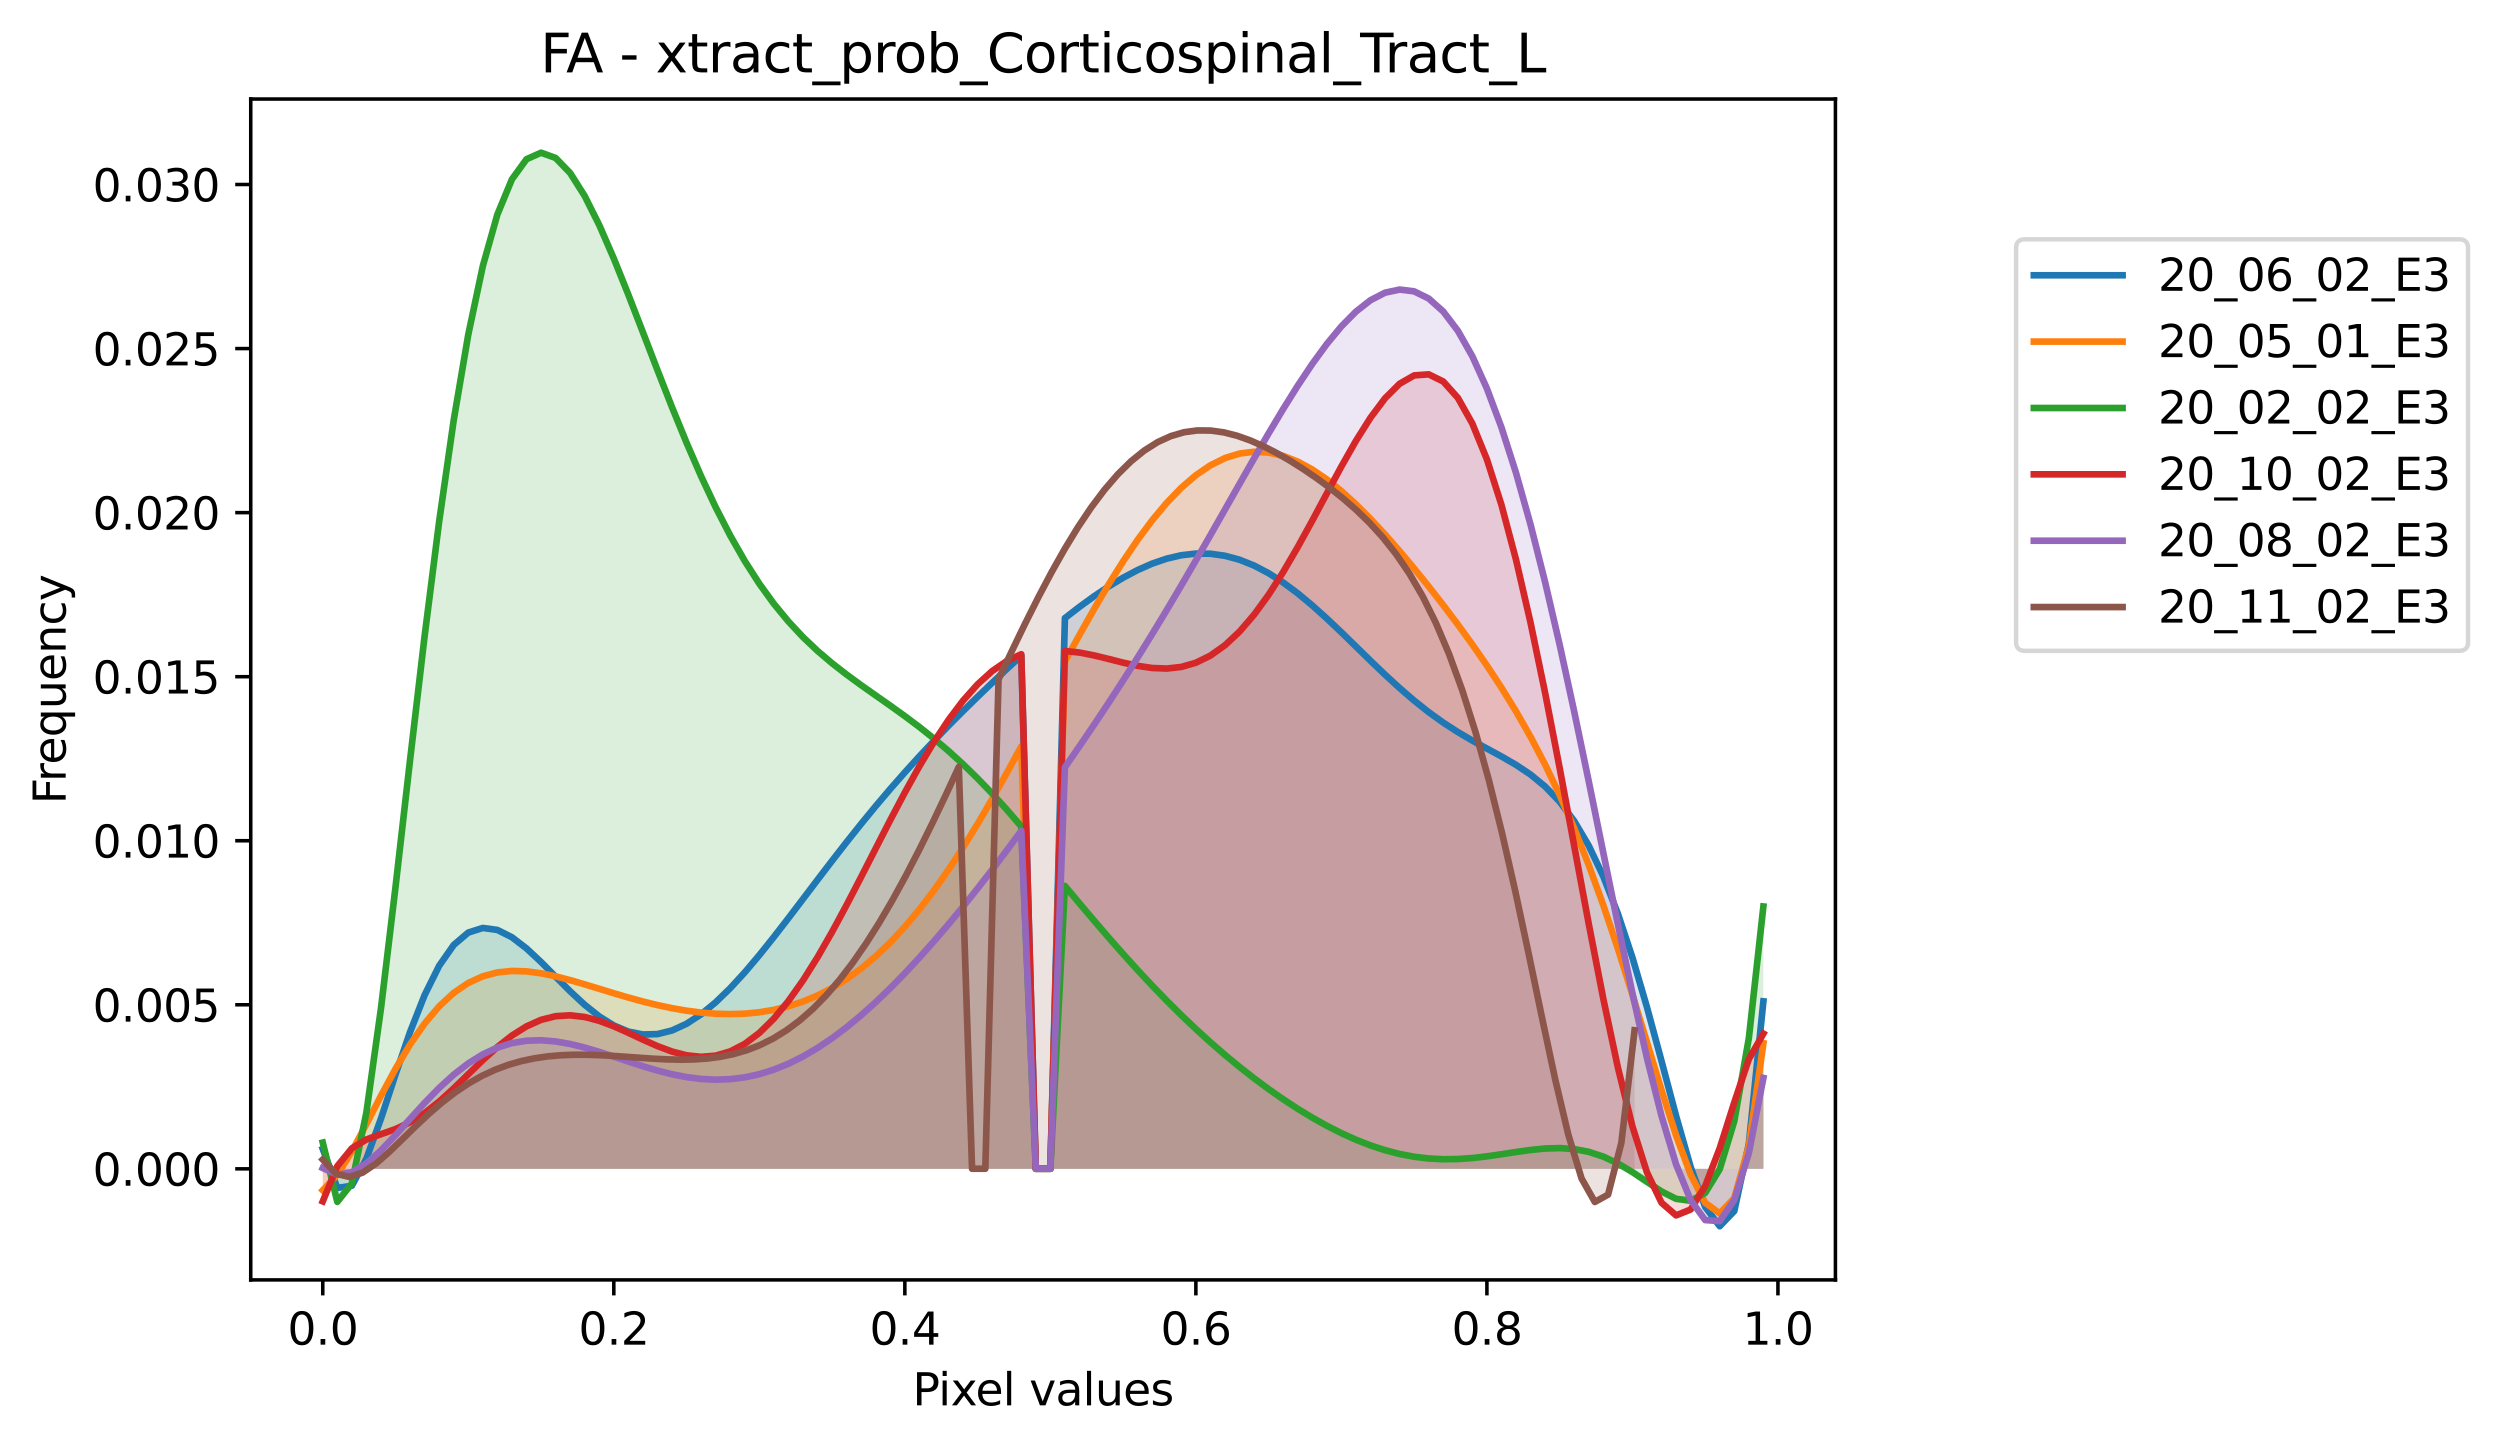 <?xml version="1.0" encoding="utf-8" standalone="no"?>
<!DOCTYPE svg PUBLIC "-//W3C//DTD SVG 1.1//EN"
  "http://www.w3.org/Graphics/SVG/1.1/DTD/svg11.dtd">
<svg xmlns:xlink="http://www.w3.org/1999/xlink" width="563.394pt" height="325.986pt" viewBox="0 0 563.394 325.986" xmlns="http://www.w3.org/2000/svg" version="1.1">
 <defs>
  <style type="text/css">*{stroke-linejoin: round; stroke-linecap: butt}</style>
 </defs>
 <g id="figure_1">
  <g id="patch_1">
   <path d="M 0 325.986 
L 563.394 325.986 
L 563.394 0 
L 0 0 
z
" style="fill: #ffffff"/>
  </g>
  <g id="axes_1">
   <g id="patch_2">
    <path d="M 56.506 288.43 
L 413.626 288.43 
L 413.626 22.318 
L 56.506 22.318 
z
" style="fill: #ffffff"/>
   </g>
   <g id="PolyCollection_1">
    <path d="M 72.739 258.94 
L 72.739 263.408 
L 76.018 263.408 
L 79.298 263.408 
L 82.577 263.408 
L 85.856 263.408 
L 89.136 263.408 
L 92.415 263.408 
L 95.694 263.408 
L 98.974 263.408 
L 102.253 263.408 
L 105.532 263.408 
L 108.812 263.408 
L 112.091 263.408 
L 115.37 263.408 
L 118.65 263.408 
L 121.929 263.408 
L 125.208 263.408 
L 128.488 263.408 
L 131.767 263.408 
L 135.046 263.408 
L 138.326 263.408 
L 141.605 263.408 
L 144.884 263.408 
L 148.164 263.408 
L 151.443 263.408 
L 154.722 263.408 
L 158.002 263.408 
L 161.281 263.408 
L 164.56 263.408 
L 167.84 263.408 
L 171.119 263.408 
L 174.398 263.408 
L 177.678 263.408 
L 180.957 263.408 
L 184.236 263.408 
L 187.516 263.408 
L 190.795 263.408 
L 194.075 263.408 
L 197.354 263.408 
L 200.633 263.408 
L 203.913 263.408 
L 207.192 263.408 
L 210.471 263.408 
L 213.751 263.408 
L 217.03 263.408 
L 220.309 263.408 
L 223.589 263.408 
L 226.868 263.408 
L 230.147 263.408 
L 233.427 263.408 
L 236.706 263.408 
L 239.985 263.408 
L 243.265 263.408 
L 246.544 263.408 
L 249.823 263.408 
L 253.103 263.408 
L 256.382 263.408 
L 259.661 263.408 
L 262.941 263.408 
L 266.22 263.408 
L 269.499 263.408 
L 272.779 263.408 
L 276.058 263.408 
L 279.337 263.408 
L 282.617 263.408 
L 285.896 263.408 
L 289.175 263.408 
L 292.455 263.408 
L 295.734 263.408 
L 299.013 263.408 
L 302.293 263.408 
L 305.572 263.408 
L 308.851 263.408 
L 312.131 263.408 
L 315.41 263.408 
L 318.689 263.408 
L 321.969 263.408 
L 325.248 263.408 
L 328.527 263.408 
L 331.807 263.408 
L 335.086 263.408 
L 338.365 263.408 
L 341.645 263.408 
L 344.924 263.408 
L 348.203 263.408 
L 351.483 263.408 
L 354.762 263.408 
L 358.041 263.408 
L 361.321 263.408 
L 364.6 263.408 
L 367.879 263.408 
L 371.159 263.408 
L 374.438 263.408 
L 377.717 263.408 
L 380.997 263.408 
L 384.276 263.408 
L 387.555 263.408 
L 390.835 263.408 
L 394.114 263.408 
L 397.394 263.408 
L 397.394 225.66 
L 397.394 225.66 
L 394.114 257.75 
L 390.835 272.916 
L 387.555 276.334 
L 384.276 272.008 
L 380.997 262.974 
L 377.717 251.475 
L 374.438 239.116 
L 371.159 226.99 
L 367.879 215.794 
L 364.6 205.916 
L 361.321 197.519 
L 358.041 190.599 
L 354.762 185.043 
L 351.483 180.666 
L 348.203 177.248 
L 344.924 174.556 
L 341.645 172.365 
L 338.365 170.47 
L 335.086 168.695 
L 331.807 166.898 
L 328.527 164.972 
L 325.248 162.848 
L 321.969 160.488 
L 318.689 157.885 
L 315.41 155.057 
L 312.131 152.044 
L 308.851 148.902 
L 305.572 145.697 
L 302.293 142.503 
L 299.013 139.393 
L 295.734 136.441 
L 292.455 133.715 
L 289.175 131.277 
L 285.896 129.177 
L 282.617 127.455 
L 279.337 126.14 
L 276.058 125.25 
L 272.779 124.79 
L 269.499 124.754 
L 266.22 125.128 
L 262.941 125.89 
L 259.661 127.011 
L 256.382 128.457 
L 253.103 130.192 
L 249.823 132.179 
L 246.544 134.381 
L 243.265 136.765 
L 239.985 139.299 
L 236.706 263.384 
L 233.427 263.385 
L 230.147 147.768 
L 226.868 150.786 
L 223.589 153.871 
L 220.309 157.023 
L 217.03 160.246 
L 213.751 163.549 
L 210.471 166.944 
L 207.192 170.441 
L 203.913 174.054 
L 200.633 177.791 
L 197.354 181.657 
L 194.075 185.651 
L 190.795 189.765 
L 187.516 193.981 
L 184.236 198.271 
L 180.957 202.597 
L 177.678 206.911 
L 174.398 211.151 
L 171.119 215.248 
L 167.84 219.124 
L 164.56 222.696 
L 161.281 225.875 
L 158.002 228.576 
L 154.722 230.716 
L 151.443 232.224 
L 148.164 233.04 
L 144.884 233.127 
L 141.605 232.474 
L 138.326 231.099 
L 135.046 229.057 
L 131.767 226.445 
L 128.488 223.401 
L 125.208 220.109 
L 121.929 216.797 
L 118.65 213.734 
L 115.37 211.218 
L 112.091 209.572 
L 108.812 209.118 
L 105.532 210.16 
L 102.253 212.946 
L 98.974 217.634 
L 95.694 224.237 
L 92.415 232.561 
L 89.136 242.127 
L 85.856 252.084 
L 82.577 261.093 
L 79.298 267.206 
L 76.018 267.706 
L 72.739 258.94 
z
" clip-path="url(#pb8d1868b09)" style="fill: #1f77b4; fill-opacity: 0.167"/>
   </g>
   <g id="PolyCollection_2">
    <path d="M 72.739 268.232 
L 72.739 263.408 
L 76.018 263.408 
L 79.298 263.408 
L 82.577 263.408 
L 85.856 263.408 
L 89.136 263.408 
L 92.415 263.408 
L 95.694 263.408 
L 98.974 263.408 
L 102.253 263.408 
L 105.532 263.408 
L 108.812 263.408 
L 112.091 263.408 
L 115.37 263.408 
L 118.65 263.408 
L 121.929 263.408 
L 125.208 263.408 
L 128.488 263.408 
L 131.767 263.408 
L 135.046 263.408 
L 138.326 263.408 
L 141.605 263.408 
L 144.884 263.408 
L 148.164 263.408 
L 151.443 263.408 
L 154.722 263.408 
L 158.002 263.408 
L 161.281 263.408 
L 164.56 263.408 
L 167.84 263.408 
L 171.119 263.408 
L 174.398 263.408 
L 177.678 263.408 
L 180.957 263.408 
L 184.236 263.408 
L 187.516 263.408 
L 190.795 263.408 
L 194.075 263.408 
L 197.354 263.408 
L 200.633 263.408 
L 203.913 263.408 
L 207.192 263.408 
L 210.471 263.408 
L 213.751 263.408 
L 217.03 263.408 
L 220.309 263.408 
L 223.589 263.408 
L 226.868 263.408 
L 230.147 263.408 
L 233.427 263.408 
L 236.706 263.408 
L 239.985 263.408 
L 243.265 263.408 
L 246.544 263.408 
L 249.823 263.408 
L 253.103 263.408 
L 256.382 263.408 
L 259.661 263.408 
L 262.941 263.408 
L 266.22 263.408 
L 269.499 263.408 
L 272.779 263.408 
L 276.058 263.408 
L 279.337 263.408 
L 282.617 263.408 
L 285.896 263.408 
L 289.175 263.408 
L 292.455 263.408 
L 295.734 263.408 
L 299.013 263.408 
L 302.293 263.408 
L 305.572 263.408 
L 308.851 263.408 
L 312.131 263.408 
L 315.41 263.408 
L 318.689 263.408 
L 321.969 263.408 
L 325.248 263.408 
L 328.527 263.408 
L 331.807 263.408 
L 335.086 263.408 
L 338.365 263.408 
L 341.645 263.408 
L 344.924 263.408 
L 348.203 263.408 
L 351.483 263.408 
L 354.762 263.408 
L 358.041 263.408 
L 361.321 263.408 
L 364.6 263.408 
L 367.879 263.408 
L 371.159 263.408 
L 374.438 263.408 
L 377.717 263.408 
L 380.997 263.408 
L 384.276 263.408 
L 387.555 263.408 
L 390.835 263.408 
L 394.114 263.408 
L 397.394 263.408 
L 397.394 235.112 
L 397.394 235.112 
L 394.114 258.24 
L 390.835 269.999 
L 387.555 273.458 
L 384.276 271.057 
L 380.997 264.708 
L 377.717 255.881 
L 374.438 245.681 
L 371.159 234.916 
L 367.879 224.154 
L 364.6 213.773 
L 361.321 204.004 
L 358.041 194.964 
L 354.762 186.688 
L 351.483 179.155 
L 348.203 172.302 
L 344.924 166.049 
L 341.645 160.304 
L 338.365 154.976 
L 335.086 149.983 
L 331.807 145.253 
L 328.527 140.73 
L 325.248 136.377 
L 321.969 132.17 
L 318.689 128.106 
L 315.41 124.193 
L 312.131 120.455 
L 308.851 116.926 
L 305.572 113.648 
L 302.293 110.668 
L 299.013 108.037 
L 295.734 105.806 
L 292.455 104.025 
L 289.175 102.739 
L 285.896 101.988 
L 282.617 101.805 
L 279.337 102.214 
L 276.058 103.229 
L 272.779 104.856 
L 269.499 107.09 
L 266.22 109.915 
L 262.941 113.306 
L 259.661 117.23 
L 256.382 121.642 
L 253.103 126.493 
L 249.823 131.727 
L 246.544 137.281 
L 243.265 143.09 
L 239.985 149.085 
L 236.706 263.386 
L 233.427 263.387 
L 230.147 168.22 
L 226.868 174.236 
L 223.589 180.07 
L 220.309 185.671 
L 217.03 190.993 
L 213.751 195.999 
L 210.471 200.658 
L 207.192 204.95 
L 203.913 208.86 
L 200.633 212.381 
L 197.354 215.514 
L 194.075 218.264 
L 190.795 220.642 
L 187.516 222.663 
L 184.236 224.346 
L 180.957 225.711 
L 177.678 226.781 
L 174.398 227.577 
L 171.119 228.122 
L 167.84 228.436 
L 164.56 228.541 
L 161.281 228.453 
L 158.002 228.19 
L 154.722 227.768 
L 151.443 227.201 
L 148.164 226.507 
L 144.884 225.7 
L 141.605 224.803 
L 138.326 223.838 
L 135.046 222.836 
L 131.767 221.834 
L 128.488 220.879 
L 125.208 220.026 
L 121.929 219.344 
L 118.65 218.909 
L 115.37 218.81 
L 112.091 219.145 
L 108.812 220.013 
L 105.532 221.516 
L 102.253 223.747 
L 98.974 226.78 
L 95.694 230.659 
L 92.415 235.378 
L 89.136 240.862 
L 85.856 246.936 
L 82.577 253.296 
L 79.298 259.471 
L 76.018 264.771 
L 72.739 268.232 
z
" clip-path="url(#pb8d1868b09)" style="fill: #ff7f0e; fill-opacity: 0.167"/>
   </g>
   <g id="PolyCollection_3">
    <path d="M 72.739 257.493 
L 72.739 263.408 
L 76.018 263.408 
L 79.298 263.408 
L 82.577 263.408 
L 85.856 263.408 
L 89.136 263.408 
L 92.415 263.408 
L 95.694 263.408 
L 98.974 263.408 
L 102.253 263.408 
L 105.532 263.408 
L 108.812 263.408 
L 112.091 263.408 
L 115.37 263.408 
L 118.65 263.408 
L 121.929 263.408 
L 125.208 263.408 
L 128.488 263.408 
L 131.767 263.408 
L 135.046 263.408 
L 138.326 263.408 
L 141.605 263.408 
L 144.884 263.408 
L 148.164 263.408 
L 151.443 263.408 
L 154.722 263.408 
L 158.002 263.408 
L 161.281 263.408 
L 164.56 263.408 
L 167.84 263.408 
L 171.119 263.408 
L 174.398 263.408 
L 177.678 263.408 
L 180.957 263.408 
L 184.236 263.408 
L 187.516 263.408 
L 190.795 263.408 
L 194.075 263.408 
L 197.354 263.408 
L 200.633 263.408 
L 203.913 263.408 
L 207.192 263.408 
L 210.471 263.408 
L 213.751 263.408 
L 217.03 263.408 
L 220.309 263.408 
L 223.589 263.408 
L 226.868 263.408 
L 230.147 263.408 
L 233.427 263.408 
L 236.706 263.408 
L 239.985 263.408 
L 243.265 263.408 
L 246.544 263.408 
L 249.823 263.408 
L 253.103 263.408 
L 256.382 263.408 
L 259.661 263.408 
L 262.941 263.408 
L 266.22 263.408 
L 269.499 263.408 
L 272.779 263.408 
L 276.058 263.408 
L 279.337 263.408 
L 282.617 263.408 
L 285.896 263.408 
L 289.175 263.408 
L 292.455 263.408 
L 295.734 263.408 
L 299.013 263.408 
L 302.293 263.408 
L 305.572 263.408 
L 308.851 263.408 
L 312.131 263.408 
L 315.41 263.408 
L 318.689 263.408 
L 321.969 263.408 
L 325.248 263.408 
L 328.527 263.408 
L 331.807 263.408 
L 335.086 263.408 
L 338.365 263.408 
L 341.645 263.408 
L 344.924 263.408 
L 348.203 263.408 
L 351.483 263.408 
L 354.762 263.408 
L 358.041 263.408 
L 361.321 263.408 
L 364.6 263.408 
L 367.879 263.408 
L 371.159 263.408 
L 374.438 263.408 
L 377.717 263.408 
L 380.997 263.408 
L 384.276 263.408 
L 387.555 263.408 
L 390.835 263.408 
L 394.114 263.408 
L 397.393 263.408 
L 397.393 204.277 
L 397.393 204.277 
L 394.114 233.973 
L 390.835 252.661 
L 387.555 263.474 
L 384.276 268.838 
L 380.997 270.607 
L 377.717 270.162 
L 374.438 268.506 
L 371.159 266.343 
L 367.879 264.143 
L 364.6 262.195 
L 361.321 260.653 
L 358.041 259.576 
L 354.762 258.953 
L 351.483 258.73 
L 348.203 258.827 
L 344.924 259.152 
L 341.645 259.611 
L 338.365 260.117 
L 335.086 260.592 
L 331.807 260.97 
L 328.527 261.2 
L 325.248 261.243 
L 321.969 261.074 
L 318.689 260.68 
L 315.41 260.055 
L 312.131 259.202 
L 308.851 258.128 
L 305.572 256.845 
L 302.293 255.365 
L 299.013 253.702 
L 295.734 251.868 
L 292.455 249.874 
L 289.175 247.728 
L 285.896 245.437 
L 282.617 243.006 
L 279.337 240.435 
L 276.058 237.727 
L 272.779 234.881 
L 269.499 231.897 
L 266.22 228.775 
L 262.941 225.519 
L 259.661 222.13 
L 256.382 218.618 
L 253.103 214.99 
L 249.823 211.262 
L 246.544 207.45 
L 243.265 203.575 
L 239.985 199.659 
L 236.706 263.394 
L 233.427 263.394 
L 230.147 186.238 
L 226.868 182.443 
L 223.589 178.832 
L 220.309 175.422 
L 217.03 172.224 
L 213.751 169.236 
L 210.471 166.45 
L 207.192 163.843 
L 203.913 161.384 
L 200.633 159.031 
L 197.354 156.73 
L 194.075 154.418 
L 190.795 152.025 
L 187.516 149.474 
L 184.236 146.684 
L 180.957 143.573 
L 177.678 140.061 
L 174.398 136.074 
L 171.119 131.547 
L 167.84 126.428 
L 164.56 120.687 
L 161.281 114.315 
L 158.002 107.33 
L 154.722 99.784 
L 151.443 91.768 
L 148.164 83.41 
L 144.884 74.884 
L 141.605 66.41 
L 138.326 58.252 
L 135.046 50.722 
L 131.767 44.172 
L 128.488 38.99 
L 125.208 35.594 
L 121.929 34.414 
L 118.65 35.88 
L 115.37 40.4 
L 112.091 48.329 
L 108.812 59.941 
L 105.532 75.389 
L 102.253 94.649 
L 98.974 117.471 
L 95.694 143.307 
L 92.415 171.233 
L 89.136 199.859 
L 85.856 227.221 
L 82.577 250.662 
L 79.298 266.695 
L 76.018 270.85 
L 72.739 257.493 
z
" clip-path="url(#pb8d1868b09)" style="fill: #2ca02c; fill-opacity: 0.167"/>
   </g>
   <g id="PolyCollection_4">
    <path d="M 72.739 270.734 
L 72.739 263.408 
L 76.018 263.408 
L 79.298 263.408 
L 82.577 263.408 
L 85.856 263.408 
L 89.136 263.408 
L 92.415 263.408 
L 95.694 263.408 
L 98.974 263.408 
L 102.253 263.408 
L 105.532 263.408 
L 108.812 263.408 
L 112.091 263.408 
L 115.37 263.408 
L 118.65 263.408 
L 121.929 263.408 
L 125.208 263.408 
L 128.488 263.408 
L 131.767 263.408 
L 135.046 263.408 
L 138.326 263.408 
L 141.605 263.408 
L 144.884 263.408 
L 148.164 263.408 
L 151.443 263.408 
L 154.722 263.408 
L 158.002 263.408 
L 161.281 263.408 
L 164.56 263.408 
L 167.84 263.408 
L 171.119 263.408 
L 174.398 263.408 
L 177.678 263.408 
L 180.957 263.408 
L 184.236 263.408 
L 187.516 263.408 
L 190.795 263.408 
L 194.075 263.408 
L 197.354 263.408 
L 200.633 263.408 
L 203.913 263.408 
L 207.192 263.408 
L 210.471 263.408 
L 213.751 263.408 
L 217.03 263.408 
L 220.309 263.408 
L 223.589 263.408 
L 226.868 263.408 
L 230.147 263.408 
L 233.427 263.408 
L 236.706 263.408 
L 239.985 263.408 
L 243.265 263.408 
L 246.544 263.408 
L 249.823 263.408 
L 253.103 263.408 
L 256.382 263.408 
L 259.661 263.408 
L 262.941 263.408 
L 266.22 263.408 
L 269.499 263.408 
L 272.779 263.408 
L 276.058 263.408 
L 279.337 263.408 
L 282.617 263.408 
L 285.896 263.408 
L 289.175 263.408 
L 292.455 263.408 
L 295.734 263.408 
L 299.013 263.408 
L 302.293 263.408 
L 305.572 263.408 
L 308.851 263.408 
L 312.131 263.408 
L 315.41 263.408 
L 318.689 263.408 
L 321.969 263.408 
L 325.248 263.408 
L 328.527 263.408 
L 331.807 263.408 
L 335.086 263.408 
L 338.365 263.408 
L 341.645 263.408 
L 344.924 263.408 
L 348.203 263.408 
L 351.483 263.408 
L 354.762 263.408 
L 358.041 263.408 
L 361.321 263.408 
L 364.6 263.408 
L 367.879 263.408 
L 371.159 263.408 
L 374.438 263.408 
L 377.717 263.408 
L 380.997 263.408 
L 384.276 263.408 
L 387.556 263.408 
L 390.835 263.408 
L 394.114 263.408 
L 397.394 263.408 
L 397.394 232.94 
L 397.394 232.94 
L 394.114 238.675 
L 390.835 248.436 
L 387.556 258.748 
L 384.276 267.272 
L 380.997 272.568 
L 377.717 273.897 
L 374.438 271.052 
L 371.159 264.217 
L 367.879 253.847 
L 364.6 240.57 
L 361.321 225.109 
L 358.041 208.223 
L 354.762 190.653 
L 351.483 173.09 
L 348.203 156.151 
L 344.924 140.357 
L 341.645 126.129 
L 338.365 113.781 
L 335.086 103.523 
L 331.807 95.469 
L 328.527 89.639 
L 325.248 85.978 
L 321.969 84.36 
L 318.689 84.603 
L 315.41 86.484 
L 312.131 89.751 
L 308.851 94.131 
L 305.572 99.346 
L 302.293 105.122 
L 299.013 111.196 
L 295.734 117.324 
L 292.455 123.29 
L 289.175 128.909 
L 285.896 134.027 
L 282.617 138.53 
L 279.337 142.339 
L 276.058 145.412 
L 272.779 147.741 
L 269.499 149.352 
L 266.22 150.299 
L 262.941 150.662 
L 259.661 150.541 
L 256.382 150.054 
L 253.103 149.329 
L 249.823 148.498 
L 246.544 147.698 
L 243.265 147.059 
L 239.985 146.704 
L 236.706 263.39 
L 233.427 263.391 
L 230.147 147.434 
L 226.868 148.982 
L 223.589 151.236 
L 220.309 154.209 
L 217.03 157.89 
L 213.751 162.241 
L 210.471 167.2 
L 207.192 172.683 
L 203.913 178.59 
L 200.633 184.8 
L 197.354 191.186 
L 194.075 197.609 
L 190.795 203.931 
L 187.516 210.013 
L 184.236 215.726 
L 180.957 220.951 
L 177.678 225.586 
L 174.398 229.548 
L 171.119 232.778 
L 167.84 235.245 
L 164.56 236.944 
L 161.281 237.9 
L 158.002 238.165 
L 154.722 237.821 
L 151.443 236.974 
L 148.164 235.749 
L 144.884 234.291 
L 141.605 232.752 
L 138.326 231.289 
L 135.046 230.055 
L 131.767 229.188 
L 128.488 228.808 
L 125.208 229.005 
L 121.929 229.831 
L 118.65 231.296 
L 115.37 233.362 
L 112.091 235.944 
L 108.812 238.908 
L 105.532 242.081 
L 102.253 245.262 
L 98.974 248.242 
L 95.694 250.833 
L 92.415 252.907 
L 89.136 254.444 
L 85.856 255.6 
L 82.577 256.787 
L 79.298 258.772 
L 76.018 262.8 
L 72.739 270.734 
z
" clip-path="url(#pb8d1868b09)" style="fill: #d62728; fill-opacity: 0.167"/>
   </g>
   <g id="PolyCollection_5">
    <path d="M 72.739 263.228 
L 72.739 263.408 
L 76.018 263.408 
L 79.298 263.408 
L 82.577 263.408 
L 85.856 263.408 
L 89.136 263.408 
L 92.415 263.408 
L 95.694 263.408 
L 98.974 263.408 
L 102.253 263.408 
L 105.532 263.408 
L 108.812 263.408 
L 112.091 263.408 
L 115.37 263.408 
L 118.65 263.408 
L 121.929 263.408 
L 125.208 263.408 
L 128.488 263.408 
L 131.767 263.408 
L 135.046 263.408 
L 138.326 263.408 
L 141.605 263.408 
L 144.884 263.408 
L 148.164 263.408 
L 151.443 263.408 
L 154.722 263.408 
L 158.002 263.408 
L 161.281 263.408 
L 164.56 263.408 
L 167.84 263.408 
L 171.119 263.408 
L 174.398 263.408 
L 177.678 263.408 
L 180.957 263.408 
L 184.236 263.408 
L 187.516 263.408 
L 190.795 263.408 
L 194.075 263.408 
L 197.354 263.408 
L 200.633 263.408 
L 203.913 263.408 
L 207.192 263.408 
L 210.471 263.408 
L 213.751 263.408 
L 217.03 263.408 
L 220.309 263.408 
L 223.589 263.408 
L 226.868 263.408 
L 230.147 263.408 
L 233.427 263.408 
L 236.706 263.408 
L 239.985 263.408 
L 243.265 263.408 
L 246.544 263.408 
L 249.823 263.408 
L 253.103 263.408 
L 256.382 263.408 
L 259.661 263.408 
L 262.941 263.408 
L 266.22 263.408 
L 269.499 263.408 
L 272.779 263.408 
L 276.058 263.408 
L 279.337 263.408 
L 282.617 263.408 
L 285.896 263.408 
L 289.175 263.408 
L 292.455 263.408 
L 295.734 263.408 
L 299.013 263.408 
L 302.293 263.408 
L 305.572 263.408 
L 308.851 263.408 
L 312.131 263.408 
L 315.41 263.408 
L 318.689 263.408 
L 321.969 263.408 
L 325.248 263.408 
L 328.527 263.408 
L 331.807 263.408 
L 335.086 263.408 
L 338.365 263.408 
L 341.645 263.408 
L 344.924 263.408 
L 348.203 263.408 
L 351.483 263.408 
L 354.762 263.408 
L 358.041 263.408 
L 361.321 263.408 
L 364.6 263.408 
L 367.879 263.408 
L 371.159 263.408 
L 374.438 263.408 
L 377.717 263.408 
L 380.997 263.408 
L 384.276 263.408 
L 387.555 263.408 
L 390.835 263.408 
L 394.114 263.408 
L 397.394 263.408 
L 397.394 242.922 
L 397.394 242.922 
L 394.114 259.875 
L 390.835 270.399 
L 387.555 275.184 
L 384.276 274.955 
L 380.997 270.452 
L 377.717 262.404 
L 374.438 251.518 
L 371.159 238.461 
L 367.879 223.855 
L 364.6 208.265 
L 361.321 192.2 
L 358.041 176.106 
L 354.762 160.368 
L 351.483 145.309 
L 348.203 131.193 
L 344.924 118.228 
L 341.645 106.57 
L 338.365 96.327 
L 335.086 87.56 
L 331.807 80.295 
L 328.527 74.522 
L 325.248 70.204 
L 321.969 67.277 
L 318.689 65.66 
L 315.41 65.256 
L 312.131 65.959 
L 308.851 67.654 
L 305.572 70.223 
L 302.293 73.548 
L 299.013 77.513 
L 295.734 82.008 
L 292.455 86.927 
L 289.175 92.173 
L 285.896 97.659 
L 282.617 103.306 
L 279.337 109.046 
L 276.058 114.821 
L 272.779 120.584 
L 269.499 126.295 
L 266.22 131.927 
L 262.941 137.459 
L 259.661 142.877 
L 256.382 148.174 
L 253.103 153.348 
L 249.823 158.403 
L 246.544 163.343 
L 243.265 168.176 
L 239.985 172.91 
L 236.706 263.389 
L 233.427 263.39 
L 230.147 187.229 
L 226.868 191.669 
L 223.589 195.999 
L 220.309 200.216 
L 217.03 204.313 
L 213.751 208.285 
L 210.471 212.12 
L 207.192 215.808 
L 203.913 219.334 
L 200.633 222.682 
L 197.354 225.837 
L 194.075 228.78 
L 190.795 231.494 
L 187.516 233.96 
L 184.236 236.163 
L 180.957 238.086 
L 177.678 239.718 
L 174.398 241.048 
L 171.119 242.071 
L 167.84 242.786 
L 164.56 243.196 
L 161.281 243.312 
L 158.002 243.149 
L 154.722 242.731 
L 151.443 242.089 
L 148.164 241.258 
L 144.884 240.285 
L 141.605 239.22 
L 138.326 238.12 
L 135.046 237.05 
L 131.767 236.075 
L 128.488 235.267 
L 125.208 234.695 
L 121.929 234.429 
L 118.65 234.535 
L 115.37 235.071 
L 112.091 236.082 
L 108.812 237.6 
L 105.532 239.637 
L 102.253 242.176 
L 98.974 245.172 
L 95.694 248.538 
L 92.415 252.141 
L 89.136 255.795 
L 85.856 259.249 
L 82.577 262.178 
L 79.298 264.173 
L 76.018 264.727 
L 72.739 263.228 
z
" clip-path="url(#pb8d1868b09)" style="fill: #9467bd; fill-opacity: 0.167"/>
   </g>
   <g id="PolyCollection_6">
    <path d="M 72.739 261.316 
L 72.739 263.408 
L 75.725 263.408 
L 78.711 263.408 
L 81.697 263.408 
L 84.683 263.408 
L 87.67 263.408 
L 90.656 263.408 
L 93.642 263.408 
L 96.628 263.408 
L 99.614 263.408 
L 102.6 263.408 
L 105.586 263.408 
L 108.572 263.408 
L 111.559 263.408 
L 114.545 263.408 
L 117.531 263.408 
L 120.517 263.408 
L 123.503 263.408 
L 126.489 263.408 
L 129.475 263.408 
L 132.462 263.408 
L 135.448 263.408 
L 138.434 263.408 
L 141.42 263.408 
L 144.406 263.408 
L 147.392 263.408 
L 150.378 263.408 
L 153.364 263.408 
L 156.351 263.408 
L 159.337 263.408 
L 162.323 263.408 
L 165.309 263.408 
L 168.295 263.408 
L 171.281 263.408 
L 174.267 263.408 
L 177.253 263.408 
L 180.24 263.408 
L 183.226 263.408 
L 186.212 263.408 
L 189.198 263.408 
L 192.184 263.408 
L 195.17 263.408 
L 198.156 263.408 
L 201.142 263.408 
L 204.129 263.408 
L 207.115 263.408 
L 210.101 263.408 
L 213.087 263.408 
L 216.073 263.408 
L 219.059 263.408 
L 222.045 263.408 
L 225.031 263.408 
L 228.018 263.408 
L 231.004 263.408 
L 233.99 263.408 
L 236.976 263.408 
L 239.962 263.408 
L 242.948 263.408 
L 245.934 263.408 
L 248.92 263.408 
L 251.907 263.408 
L 254.893 263.408 
L 257.879 263.408 
L 260.865 263.408 
L 263.851 263.408 
L 266.837 263.408 
L 269.823 263.408 
L 272.809 263.408 
L 275.796 263.408 
L 278.782 263.408 
L 281.768 263.408 
L 284.754 263.408 
L 287.74 263.408 
L 290.726 263.408 
L 293.712 263.408 
L 296.698 263.408 
L 299.685 263.408 
L 302.671 263.408 
L 305.657 263.408 
L 308.643 263.408 
L 311.629 263.408 
L 314.615 263.408 
L 317.601 263.408 
L 320.587 263.408 
L 323.574 263.408 
L 326.56 263.408 
L 329.546 263.408 
L 332.532 263.408 
L 335.518 263.408 
L 338.504 263.408 
L 341.49 263.408 
L 344.476 263.408 
L 347.463 263.408 
L 350.449 263.408 
L 353.435 263.408 
L 356.421 263.408 
L 359.407 263.408 
L 362.393 263.408 
L 365.379 263.408 
L 368.365 263.408 
L 368.365 232.178 
L 368.365 232.178 
L 365.379 257.581 
L 362.393 269.215 
L 359.407 270.873 
L 356.421 265.583 
L 353.435 255.72 
L 350.449 243.114 
L 347.463 229.149 
L 344.476 214.835 
L 341.49 200.883 
L 338.504 187.767 
L 335.518 175.77 
L 332.532 165.033 
L 329.546 155.591 
L 326.56 147.399 
L 323.574 140.363 
L 320.587 134.358 
L 317.601 129.242 
L 314.615 124.872 
L 311.629 121.11 
L 308.643 117.833 
L 305.657 114.934 
L 302.671 112.327 
L 299.685 109.948 
L 296.698 107.752 
L 293.712 105.715 
L 290.726 103.832 
L 287.74 102.112 
L 284.754 100.577 
L 281.768 99.26 
L 278.782 98.199 
L 275.796 97.439 
L 272.809 97.026 
L 269.823 97.001 
L 266.837 97.408 
L 263.851 98.281 
L 260.865 99.649 
L 257.879 101.534 
L 254.893 103.946 
L 251.907 106.888 
L 248.92 110.353 
L 245.934 114.324 
L 242.948 118.775 
L 239.962 123.67 
L 236.976 128.966 
L 233.99 134.614 
L 231.004 140.558 
L 228.018 146.736 
L 225.031 153.087 
L 222.045 263.387 
L 219.059 263.388 
L 216.073 172.834 
L 213.087 179.27 
L 210.101 185.54 
L 207.115 191.586 
L 204.129 197.359 
L 201.142 202.814 
L 198.156 207.913 
L 195.17 212.627 
L 192.184 216.935 
L 189.198 220.823 
L 186.212 224.286 
L 183.226 227.325 
L 180.24 229.949 
L 177.253 232.174 
L 174.267 234.018 
L 171.281 235.509 
L 168.295 236.674 
L 165.309 237.546 
L 162.323 238.16 
L 159.337 238.55 
L 156.351 238.753 
L 153.364 238.805 
L 150.378 238.74 
L 147.392 238.593 
L 144.406 238.395 
L 141.42 238.178 
L 138.434 237.972 
L 135.448 237.804 
L 132.462 237.702 
L 129.475 237.692 
L 126.489 237.802 
L 123.503 238.056 
L 120.517 238.484 
L 117.531 239.112 
L 114.545 239.968 
L 111.559 241.079 
L 108.572 242.469 
L 105.586 244.157 
L 102.6 246.153 
L 99.614 248.453 
L 96.628 251.03 
L 93.642 253.828 
L 90.656 256.748 
L 87.67 259.633 
L 84.683 262.25 
L 81.697 264.267 
L 78.711 265.227 
L 75.725 264.514 
L 72.739 261.316 
z
" clip-path="url(#pb8d1868b09)" style="fill: #8c564b; fill-opacity: 0.167"/>
   </g>
   <g id="matplotlib.axis_1">
    <g id="xtick_1">
     <g id="line2d_1">
      <defs>
       <path id="m39ec8c88bd" d="M 0 0 
L 0 3.5 
" style="stroke: #000000; stroke-width: 0.8"/>
      </defs>
      <g>
       <use xlink:href="#m39ec8c88bd" x="72.739" y="288.43" style="stroke: #000000; stroke-width: 0.8"/>
      </g>
     </g>
     <g id="text_1">
      <!-- 0.0 -->
      <g transform="translate(64.787 303.029) scale(0.1 -0.1)">
       <defs>
        <path id="DejaVuSans-30" d="M 2034 4250 
Q 1547 4250 1301 3770 
Q 1056 3291 1056 2328 
Q 1056 1369 1301 889 
Q 1547 409 2034 409 
Q 2525 409 2770 889 
Q 3016 1369 3016 2328 
Q 3016 3291 2770 3770 
Q 2525 4250 2034 4250 
z
M 2034 4750 
Q 2819 4750 3233 4129 
Q 3647 3509 3647 2328 
Q 3647 1150 3233 529 
Q 2819 -91 2034 -91 
Q 1250 -91 836 529 
Q 422 1150 422 2328 
Q 422 3509 836 4129 
Q 1250 4750 2034 4750 
z
" transform="scale(0.016)"/>
        <path id="DejaVuSans-2e" d="M 684 794 
L 1344 794 
L 1344 0 
L 684 0 
L 684 794 
z
" transform="scale(0.016)"/>
       </defs>
       <use xlink:href="#DejaVuSans-30"/>
       <use xlink:href="#DejaVuSans-2e" x="63.623"/>
       <use xlink:href="#DejaVuSans-30" x="95.41"/>
      </g>
     </g>
    </g>
    <g id="xtick_2">
     <g id="line2d_2">
      <g>
       <use xlink:href="#m39ec8c88bd" x="138.326" y="288.43" style="stroke: #000000; stroke-width: 0.8"/>
      </g>
     </g>
     <g id="text_2">
      <!-- 0.2 -->
      <g transform="translate(130.374 303.029) scale(0.1 -0.1)">
       <defs>
        <path id="DejaVuSans-32" d="M 1228 531 
L 3431 531 
L 3431 0 
L 469 0 
L 469 531 
Q 828 903 1448 1529 
Q 2069 2156 2228 2338 
Q 2531 2678 2651 2914 
Q 2772 3150 2772 3378 
Q 2772 3750 2511 3984 
Q 2250 4219 1831 4219 
Q 1534 4219 1204 4116 
Q 875 4013 500 3803 
L 500 4441 
Q 881 4594 1212 4672 
Q 1544 4750 1819 4750 
Q 2544 4750 2975 4387 
Q 3406 4025 3406 3419 
Q 3406 3131 3298 2873 
Q 3191 2616 2906 2266 
Q 2828 2175 2409 1742 
Q 1991 1309 1228 531 
z
" transform="scale(0.016)"/>
       </defs>
       <use xlink:href="#DejaVuSans-30"/>
       <use xlink:href="#DejaVuSans-2e" x="63.623"/>
       <use xlink:href="#DejaVuSans-32" x="95.41"/>
      </g>
     </g>
    </g>
    <g id="xtick_3">
     <g id="line2d_3">
      <g>
       <use xlink:href="#m39ec8c88bd" x="203.913" y="288.43" style="stroke: #000000; stroke-width: 0.8"/>
      </g>
     </g>
     <g id="text_3">
      <!-- 0.4 -->
      <g transform="translate(195.961 303.029) scale(0.1 -0.1)">
       <defs>
        <path id="DejaVuSans-34" d="M 2419 4116 
L 825 1625 
L 2419 1625 
L 2419 4116 
z
M 2253 4666 
L 3047 4666 
L 3047 1625 
L 3713 1625 
L 3713 1100 
L 3047 1100 
L 3047 0 
L 2419 0 
L 2419 1100 
L 313 1100 
L 313 1709 
L 2253 4666 
z
" transform="scale(0.016)"/>
       </defs>
       <use xlink:href="#DejaVuSans-30"/>
       <use xlink:href="#DejaVuSans-2e" x="63.623"/>
       <use xlink:href="#DejaVuSans-34" x="95.41"/>
      </g>
     </g>
    </g>
    <g id="xtick_4">
     <g id="line2d_4">
      <g>
       <use xlink:href="#m39ec8c88bd" x="269.499" y="288.43" style="stroke: #000000; stroke-width: 0.8"/>
      </g>
     </g>
     <g id="text_4">
      <!-- 0.6 -->
      <g transform="translate(261.548 303.029) scale(0.1 -0.1)">
       <defs>
        <path id="DejaVuSans-36" d="M 2113 2584 
Q 1688 2584 1439 2293 
Q 1191 2003 1191 1497 
Q 1191 994 1439 701 
Q 1688 409 2113 409 
Q 2538 409 2786 701 
Q 3034 994 3034 1497 
Q 3034 2003 2786 2293 
Q 2538 2584 2113 2584 
z
M 3366 4563 
L 3366 3988 
Q 3128 4100 2886 4159 
Q 2644 4219 2406 4219 
Q 1781 4219 1451 3797 
Q 1122 3375 1075 2522 
Q 1259 2794 1537 2939 
Q 1816 3084 2150 3084 
Q 2853 3084 3261 2657 
Q 3669 2231 3669 1497 
Q 3669 778 3244 343 
Q 2819 -91 2113 -91 
Q 1303 -91 875 529 
Q 447 1150 447 2328 
Q 447 3434 972 4092 
Q 1497 4750 2381 4750 
Q 2619 4750 2861 4703 
Q 3103 4656 3366 4563 
z
" transform="scale(0.016)"/>
       </defs>
       <use xlink:href="#DejaVuSans-30"/>
       <use xlink:href="#DejaVuSans-2e" x="63.623"/>
       <use xlink:href="#DejaVuSans-36" x="95.41"/>
      </g>
     </g>
    </g>
    <g id="xtick_5">
     <g id="line2d_5">
      <g>
       <use xlink:href="#m39ec8c88bd" x="335.086" y="288.43" style="stroke: #000000; stroke-width: 0.8"/>
      </g>
     </g>
     <g id="text_5">
      <!-- 0.8 -->
      <g transform="translate(327.135 303.029) scale(0.1 -0.1)">
       <defs>
        <path id="DejaVuSans-38" d="M 2034 2216 
Q 1584 2216 1326 1975 
Q 1069 1734 1069 1313 
Q 1069 891 1326 650 
Q 1584 409 2034 409 
Q 2484 409 2743 651 
Q 3003 894 3003 1313 
Q 3003 1734 2745 1975 
Q 2488 2216 2034 2216 
z
M 1403 2484 
Q 997 2584 770 2862 
Q 544 3141 544 3541 
Q 544 4100 942 4425 
Q 1341 4750 2034 4750 
Q 2731 4750 3128 4425 
Q 3525 4100 3525 3541 
Q 3525 3141 3298 2862 
Q 3072 2584 2669 2484 
Q 3125 2378 3379 2068 
Q 3634 1759 3634 1313 
Q 3634 634 3220 271 
Q 2806 -91 2034 -91 
Q 1263 -91 848 271 
Q 434 634 434 1313 
Q 434 1759 690 2068 
Q 947 2378 1403 2484 
z
M 1172 3481 
Q 1172 3119 1398 2916 
Q 1625 2713 2034 2713 
Q 2441 2713 2670 2916 
Q 2900 3119 2900 3481 
Q 2900 3844 2670 4047 
Q 2441 4250 2034 4250 
Q 1625 4250 1398 4047 
Q 1172 3844 1172 3481 
z
" transform="scale(0.016)"/>
       </defs>
       <use xlink:href="#DejaVuSans-30"/>
       <use xlink:href="#DejaVuSans-2e" x="63.623"/>
       <use xlink:href="#DejaVuSans-38" x="95.41"/>
      </g>
     </g>
    </g>
    <g id="xtick_6">
     <g id="line2d_6">
      <g>
       <use xlink:href="#m39ec8c88bd" x="400.673" y="288.43" style="stroke: #000000; stroke-width: 0.8"/>
      </g>
     </g>
     <g id="text_6">
      <!-- 1.0 -->
      <g transform="translate(392.721 303.029) scale(0.1 -0.1)">
       <defs>
        <path id="DejaVuSans-31" d="M 794 531 
L 1825 531 
L 1825 4091 
L 703 3866 
L 703 4441 
L 1819 4666 
L 2450 4666 
L 2450 531 
L 3481 531 
L 3481 0 
L 794 0 
L 794 531 
z
" transform="scale(0.016)"/>
       </defs>
       <use xlink:href="#DejaVuSans-31"/>
       <use xlink:href="#DejaVuSans-2e" x="63.623"/>
       <use xlink:href="#DejaVuSans-30" x="95.41"/>
      </g>
     </g>
    </g>
    <g id="text_7">
     <!-- Pixel values -->
     <g transform="translate(205.655 316.707) scale(0.1 -0.1)">
      <defs>
       <path id="DejaVuSans-50" d="M 1259 4147 
L 1259 2394 
L 2053 2394 
Q 2494 2394 2734 2622 
Q 2975 2850 2975 3272 
Q 2975 3691 2734 3919 
Q 2494 4147 2053 4147 
L 1259 4147 
z
M 628 4666 
L 2053 4666 
Q 2838 4666 3239 4311 
Q 3641 3956 3641 3272 
Q 3641 2581 3239 2228 
Q 2838 1875 2053 1875 
L 1259 1875 
L 1259 0 
L 628 0 
L 628 4666 
z
" transform="scale(0.016)"/>
       <path id="DejaVuSans-69" d="M 603 3500 
L 1178 3500 
L 1178 0 
L 603 0 
L 603 3500 
z
M 603 4863 
L 1178 4863 
L 1178 4134 
L 603 4134 
L 603 4863 
z
" transform="scale(0.016)"/>
       <path id="DejaVuSans-78" d="M 3513 3500 
L 2247 1797 
L 3578 0 
L 2900 0 
L 1881 1375 
L 863 0 
L 184 0 
L 1544 1831 
L 300 3500 
L 978 3500 
L 1906 2253 
L 2834 3500 
L 3513 3500 
z
" transform="scale(0.016)"/>
       <path id="DejaVuSans-65" d="M 3597 1894 
L 3597 1613 
L 953 1613 
Q 991 1019 1311 708 
Q 1631 397 2203 397 
Q 2534 397 2845 478 
Q 3156 559 3463 722 
L 3463 178 
Q 3153 47 2828 -22 
Q 2503 -91 2169 -91 
Q 1331 -91 842 396 
Q 353 884 353 1716 
Q 353 2575 817 3079 
Q 1281 3584 2069 3584 
Q 2775 3584 3186 3129 
Q 3597 2675 3597 1894 
z
M 3022 2063 
Q 3016 2534 2758 2815 
Q 2500 3097 2075 3097 
Q 1594 3097 1305 2825 
Q 1016 2553 972 2059 
L 3022 2063 
z
" transform="scale(0.016)"/>
       <path id="DejaVuSans-6c" d="M 603 4863 
L 1178 4863 
L 1178 0 
L 603 0 
L 603 4863 
z
" transform="scale(0.016)"/>
       <path id="DejaVuSans-20" transform="scale(0.016)"/>
       <path id="DejaVuSans-76" d="M 191 3500 
L 800 3500 
L 1894 563 
L 2988 3500 
L 3597 3500 
L 2284 0 
L 1503 0 
L 191 3500 
z
" transform="scale(0.016)"/>
       <path id="DejaVuSans-61" d="M 2194 1759 
Q 1497 1759 1228 1600 
Q 959 1441 959 1056 
Q 959 750 1161 570 
Q 1363 391 1709 391 
Q 2188 391 2477 730 
Q 2766 1069 2766 1631 
L 2766 1759 
L 2194 1759 
z
M 3341 1997 
L 3341 0 
L 2766 0 
L 2766 531 
Q 2569 213 2275 61 
Q 1981 -91 1556 -91 
Q 1019 -91 701 211 
Q 384 513 384 1019 
Q 384 1609 779 1909 
Q 1175 2209 1959 2209 
L 2766 2209 
L 2766 2266 
Q 2766 2663 2505 2880 
Q 2244 3097 1772 3097 
Q 1472 3097 1187 3025 
Q 903 2953 641 2809 
L 641 3341 
Q 956 3463 1253 3523 
Q 1550 3584 1831 3584 
Q 2591 3584 2966 3190 
Q 3341 2797 3341 1997 
z
" transform="scale(0.016)"/>
       <path id="DejaVuSans-75" d="M 544 1381 
L 544 3500 
L 1119 3500 
L 1119 1403 
Q 1119 906 1312 657 
Q 1506 409 1894 409 
Q 2359 409 2629 706 
Q 2900 1003 2900 1516 
L 2900 3500 
L 3475 3500 
L 3475 0 
L 2900 0 
L 2900 538 
Q 2691 219 2414 64 
Q 2138 -91 1772 -91 
Q 1169 -91 856 284 
Q 544 659 544 1381 
z
M 1991 3584 
L 1991 3584 
z
" transform="scale(0.016)"/>
       <path id="DejaVuSans-73" d="M 2834 3397 
L 2834 2853 
Q 2591 2978 2328 3040 
Q 2066 3103 1784 3103 
Q 1356 3103 1142 2972 
Q 928 2841 928 2578 
Q 928 2378 1081 2264 
Q 1234 2150 1697 2047 
L 1894 2003 
Q 2506 1872 2764 1633 
Q 3022 1394 3022 966 
Q 3022 478 2636 193 
Q 2250 -91 1575 -91 
Q 1294 -91 989 -36 
Q 684 19 347 128 
L 347 722 
Q 666 556 975 473 
Q 1284 391 1588 391 
Q 1994 391 2212 530 
Q 2431 669 2431 922 
Q 2431 1156 2273 1281 
Q 2116 1406 1581 1522 
L 1381 1569 
Q 847 1681 609 1914 
Q 372 2147 372 2553 
Q 372 3047 722 3315 
Q 1072 3584 1716 3584 
Q 2034 3584 2315 3537 
Q 2597 3491 2834 3397 
z
" transform="scale(0.016)"/>
      </defs>
      <use xlink:href="#DejaVuSans-50"/>
      <use xlink:href="#DejaVuSans-69" x="58.053"/>
      <use xlink:href="#DejaVuSans-78" x="85.836"/>
      <use xlink:href="#DejaVuSans-65" x="141.891"/>
      <use xlink:href="#DejaVuSans-6c" x="203.414"/>
      <use xlink:href="#DejaVuSans-20" x="231.197"/>
      <use xlink:href="#DejaVuSans-76" x="262.984"/>
      <use xlink:href="#DejaVuSans-61" x="322.164"/>
      <use xlink:href="#DejaVuSans-6c" x="383.443"/>
      <use xlink:href="#DejaVuSans-75" x="411.227"/>
      <use xlink:href="#DejaVuSans-65" x="474.605"/>
      <use xlink:href="#DejaVuSans-73" x="536.129"/>
     </g>
    </g>
   </g>
   <g id="matplotlib.axis_2">
    <g id="ytick_1">
     <g id="line2d_7">
      <defs>
       <path id="meb98576239" d="M 0 0 
L -3.5 0 
" style="stroke: #000000; stroke-width: 0.8"/>
      </defs>
      <g>
       <use xlink:href="#meb98576239" x="56.506" y="263.408" style="stroke: #000000; stroke-width: 0.8"/>
      </g>
     </g>
     <g id="text_8">
      <!-- 0.000 -->
      <g transform="translate(20.878 267.207) scale(0.1 -0.1)">
       <use xlink:href="#DejaVuSans-30"/>
       <use xlink:href="#DejaVuSans-2e" x="63.623"/>
       <use xlink:href="#DejaVuSans-30" x="95.41"/>
       <use xlink:href="#DejaVuSans-30" x="159.033"/>
       <use xlink:href="#DejaVuSans-30" x="222.656"/>
      </g>
     </g>
    </g>
    <g id="ytick_2">
     <g id="line2d_8">
      <g>
       <use xlink:href="#meb98576239" x="56.506" y="226.436" style="stroke: #000000; stroke-width: 0.8"/>
      </g>
     </g>
     <g id="text_9">
      <!-- 0.005 -->
      <g transform="translate(20.878 230.236) scale(0.1 -0.1)">
       <defs>
        <path id="DejaVuSans-35" d="M 691 4666 
L 3169 4666 
L 3169 4134 
L 1269 4134 
L 1269 2991 
Q 1406 3038 1543 3061 
Q 1681 3084 1819 3084 
Q 2600 3084 3056 2656 
Q 3513 2228 3513 1497 
Q 3513 744 3044 326 
Q 2575 -91 1722 -91 
Q 1428 -91 1123 -41 
Q 819 9 494 109 
L 494 744 
Q 775 591 1075 516 
Q 1375 441 1709 441 
Q 2250 441 2565 725 
Q 2881 1009 2881 1497 
Q 2881 1984 2565 2268 
Q 2250 2553 1709 2553 
Q 1456 2553 1204 2497 
Q 953 2441 691 2322 
L 691 4666 
z
" transform="scale(0.016)"/>
       </defs>
       <use xlink:href="#DejaVuSans-30"/>
       <use xlink:href="#DejaVuSans-2e" x="63.623"/>
       <use xlink:href="#DejaVuSans-30" x="95.41"/>
       <use xlink:href="#DejaVuSans-30" x="159.033"/>
       <use xlink:href="#DejaVuSans-35" x="222.656"/>
      </g>
     </g>
    </g>
    <g id="ytick_3">
     <g id="line2d_9">
      <g>
       <use xlink:href="#meb98576239" x="56.506" y="189.465" style="stroke: #000000; stroke-width: 0.8"/>
      </g>
     </g>
     <g id="text_10">
      <!-- 0.010 -->
      <g transform="translate(20.878 193.265) scale(0.1 -0.1)">
       <use xlink:href="#DejaVuSans-30"/>
       <use xlink:href="#DejaVuSans-2e" x="63.623"/>
       <use xlink:href="#DejaVuSans-30" x="95.41"/>
       <use xlink:href="#DejaVuSans-31" x="159.033"/>
       <use xlink:href="#DejaVuSans-30" x="222.656"/>
      </g>
     </g>
    </g>
    <g id="ytick_4">
     <g id="line2d_10">
      <g>
       <use xlink:href="#meb98576239" x="56.506" y="152.494" style="stroke: #000000; stroke-width: 0.8"/>
      </g>
     </g>
     <g id="text_11">
      <!-- 0.015 -->
      <g transform="translate(20.878 156.293) scale(0.1 -0.1)">
       <use xlink:href="#DejaVuSans-30"/>
       <use xlink:href="#DejaVuSans-2e" x="63.623"/>
       <use xlink:href="#DejaVuSans-30" x="95.41"/>
       <use xlink:href="#DejaVuSans-31" x="159.033"/>
       <use xlink:href="#DejaVuSans-35" x="222.656"/>
      </g>
     </g>
    </g>
    <g id="ytick_5">
     <g id="line2d_11">
      <g>
       <use xlink:href="#meb98576239" x="56.506" y="115.523" style="stroke: #000000; stroke-width: 0.8"/>
      </g>
     </g>
     <g id="text_12">
      <!-- 0.020 -->
      <g transform="translate(20.878 119.322) scale(0.1 -0.1)">
       <use xlink:href="#DejaVuSans-30"/>
       <use xlink:href="#DejaVuSans-2e" x="63.623"/>
       <use xlink:href="#DejaVuSans-30" x="95.41"/>
       <use xlink:href="#DejaVuSans-32" x="159.033"/>
       <use xlink:href="#DejaVuSans-30" x="222.656"/>
      </g>
     </g>
    </g>
    <g id="ytick_6">
     <g id="line2d_12">
      <g>
       <use xlink:href="#meb98576239" x="56.506" y="78.552" style="stroke: #000000; stroke-width: 0.8"/>
      </g>
     </g>
     <g id="text_13">
      <!-- 0.025 -->
      <g transform="translate(20.878 82.351) scale(0.1 -0.1)">
       <use xlink:href="#DejaVuSans-30"/>
       <use xlink:href="#DejaVuSans-2e" x="63.623"/>
       <use xlink:href="#DejaVuSans-30" x="95.41"/>
       <use xlink:href="#DejaVuSans-32" x="159.033"/>
       <use xlink:href="#DejaVuSans-35" x="222.656"/>
      </g>
     </g>
    </g>
    <g id="ytick_7">
     <g id="line2d_13">
      <g>
       <use xlink:href="#meb98576239" x="56.506" y="41.58" style="stroke: #000000; stroke-width: 0.8"/>
      </g>
     </g>
     <g id="text_14">
      <!-- 0.030 -->
      <g transform="translate(20.878 45.38) scale(0.1 -0.1)">
       <defs>
        <path id="DejaVuSans-33" d="M 2597 2516 
Q 3050 2419 3304 2112 
Q 3559 1806 3559 1356 
Q 3559 666 3084 287 
Q 2609 -91 1734 -91 
Q 1441 -91 1130 -33 
Q 819 25 488 141 
L 488 750 
Q 750 597 1062 519 
Q 1375 441 1716 441 
Q 2309 441 2620 675 
Q 2931 909 2931 1356 
Q 2931 1769 2642 2001 
Q 2353 2234 1838 2234 
L 1294 2234 
L 1294 2753 
L 1863 2753 
Q 2328 2753 2575 2939 
Q 2822 3125 2822 3475 
Q 2822 3834 2567 4026 
Q 2313 4219 1838 4219 
Q 1578 4219 1281 4162 
Q 984 4106 628 3988 
L 628 4550 
Q 988 4650 1302 4700 
Q 1616 4750 1894 4750 
Q 2613 4750 3031 4423 
Q 3450 4097 3450 3541 
Q 3450 3153 3228 2886 
Q 3006 2619 2597 2516 
z
" transform="scale(0.016)"/>
       </defs>
       <use xlink:href="#DejaVuSans-30"/>
       <use xlink:href="#DejaVuSans-2e" x="63.623"/>
       <use xlink:href="#DejaVuSans-30" x="95.41"/>
       <use xlink:href="#DejaVuSans-33" x="159.033"/>
       <use xlink:href="#DejaVuSans-30" x="222.656"/>
      </g>
     </g>
    </g>
    <g id="text_15">
     <!-- Frequency -->
     <g transform="translate(14.798 181.204) rotate(-90) scale(0.1 -0.1)">
      <defs>
       <path id="DejaVuSans-46" d="M 628 4666 
L 3309 4666 
L 3309 4134 
L 1259 4134 
L 1259 2759 
L 3109 2759 
L 3109 2228 
L 1259 2228 
L 1259 0 
L 628 0 
L 628 4666 
z
" transform="scale(0.016)"/>
       <path id="DejaVuSans-72" d="M 2631 2963 
Q 2534 3019 2420 3045 
Q 2306 3072 2169 3072 
Q 1681 3072 1420 2755 
Q 1159 2438 1159 1844 
L 1159 0 
L 581 0 
L 581 3500 
L 1159 3500 
L 1159 2956 
Q 1341 3275 1631 3429 
Q 1922 3584 2338 3584 
Q 2397 3584 2469 3576 
Q 2541 3569 2628 3553 
L 2631 2963 
z
" transform="scale(0.016)"/>
       <path id="DejaVuSans-71" d="M 947 1747 
Q 947 1113 1208 752 
Q 1469 391 1925 391 
Q 2381 391 2643 752 
Q 2906 1113 2906 1747 
Q 2906 2381 2643 2742 
Q 2381 3103 1925 3103 
Q 1469 3103 1208 2742 
Q 947 2381 947 1747 
z
M 2906 525 
Q 2725 213 2448 61 
Q 2172 -91 1784 -91 
Q 1150 -91 751 415 
Q 353 922 353 1747 
Q 353 2572 751 3078 
Q 1150 3584 1784 3584 
Q 2172 3584 2448 3432 
Q 2725 3281 2906 2969 
L 2906 3500 
L 3481 3500 
L 3481 -1331 
L 2906 -1331 
L 2906 525 
z
" transform="scale(0.016)"/>
       <path id="DejaVuSans-6e" d="M 3513 2113 
L 3513 0 
L 2938 0 
L 2938 2094 
Q 2938 2591 2744 2837 
Q 2550 3084 2163 3084 
Q 1697 3084 1428 2787 
Q 1159 2491 1159 1978 
L 1159 0 
L 581 0 
L 581 3500 
L 1159 3500 
L 1159 2956 
Q 1366 3272 1645 3428 
Q 1925 3584 2291 3584 
Q 2894 3584 3203 3211 
Q 3513 2838 3513 2113 
z
" transform="scale(0.016)"/>
       <path id="DejaVuSans-63" d="M 3122 3366 
L 3122 2828 
Q 2878 2963 2633 3030 
Q 2388 3097 2138 3097 
Q 1578 3097 1268 2742 
Q 959 2388 959 1747 
Q 959 1106 1268 751 
Q 1578 397 2138 397 
Q 2388 397 2633 464 
Q 2878 531 3122 666 
L 3122 134 
Q 2881 22 2623 -34 
Q 2366 -91 2075 -91 
Q 1284 -91 818 406 
Q 353 903 353 1747 
Q 353 2603 823 3093 
Q 1294 3584 2113 3584 
Q 2378 3584 2631 3529 
Q 2884 3475 3122 3366 
z
" transform="scale(0.016)"/>
       <path id="DejaVuSans-79" d="M 2059 -325 
Q 1816 -950 1584 -1140 
Q 1353 -1331 966 -1331 
L 506 -1331 
L 506 -850 
L 844 -850 
Q 1081 -850 1212 -737 
Q 1344 -625 1503 -206 
L 1606 56 
L 191 3500 
L 800 3500 
L 1894 763 
L 2988 3500 
L 3597 3500 
L 2059 -325 
z
" transform="scale(0.016)"/>
      </defs>
      <use xlink:href="#DejaVuSans-46"/>
      <use xlink:href="#DejaVuSans-72" x="50.27"/>
      <use xlink:href="#DejaVuSans-65" x="89.133"/>
      <use xlink:href="#DejaVuSans-71" x="150.656"/>
      <use xlink:href="#DejaVuSans-75" x="214.133"/>
      <use xlink:href="#DejaVuSans-65" x="277.512"/>
      <use xlink:href="#DejaVuSans-6e" x="339.035"/>
      <use xlink:href="#DejaVuSans-63" x="402.414"/>
      <use xlink:href="#DejaVuSans-79" x="457.395"/>
     </g>
    </g>
   </g>
   <g id="line2d_14">
    <path d="M 72.739 258.94 
L 76.018 267.706 
L 79.298 267.206 
L 82.577 261.093 
L 85.856 252.084 
L 89.136 242.127 
L 92.415 232.561 
L 95.694 224.237 
L 98.974 217.634 
L 102.253 212.946 
L 105.532 210.16 
L 108.812 209.118 
L 112.091 209.572 
L 115.37 211.218 
L 118.65 213.734 
L 121.929 216.797 
L 125.208 220.109 
L 128.488 223.401 
L 131.767 226.445 
L 135.046 229.057 
L 138.326 231.099 
L 141.605 232.474 
L 144.884 233.127 
L 148.164 233.04 
L 151.443 232.224 
L 154.722 230.716 
L 158.002 228.576 
L 161.281 225.875 
L 164.56 222.696 
L 167.84 219.124 
L 171.119 215.248 
L 174.398 211.151 
L 177.678 206.911 
L 180.957 202.597 
L 184.236 198.271 
L 187.516 193.981 
L 190.795 189.765 
L 194.075 185.651 
L 197.354 181.657 
L 200.633 177.791 
L 203.913 174.054 
L 207.192 170.441 
L 210.471 166.944 
L 213.751 163.549 
L 217.03 160.246 
L 220.309 157.023 
L 223.589 153.871 
L 226.868 150.786 
L 230.147 147.768 
L 233.427 263.385 
L 236.706 263.384 
L 239.985 139.299 
L 243.265 136.765 
L 246.544 134.381 
L 249.823 132.179 
L 253.103 130.192 
L 256.382 128.457 
L 259.661 127.011 
L 262.941 125.89 
L 266.22 125.128 
L 269.499 124.754 
L 272.779 124.79 
L 276.058 125.25 
L 279.337 126.14 
L 282.617 127.455 
L 285.896 129.177 
L 289.175 131.277 
L 292.455 133.715 
L 295.734 136.441 
L 299.013 139.393 
L 302.293 142.503 
L 305.572 145.697 
L 308.851 148.902 
L 312.131 152.044 
L 315.41 155.057 
L 318.689 157.885 
L 321.969 160.488 
L 325.248 162.848 
L 328.527 164.972 
L 331.807 166.898 
L 335.086 168.695 
L 338.365 170.47 
L 341.645 172.365 
L 344.924 174.556 
L 348.203 177.248 
L 351.483 180.666 
L 354.762 185.043 
L 358.041 190.599 
L 361.321 197.519 
L 364.6 205.916 
L 367.879 215.794 
L 371.159 226.99 
L 374.438 239.116 
L 377.717 251.475 
L 380.997 262.974 
L 384.276 272.008 
L 387.555 276.334 
L 390.835 272.916 
L 394.114 257.75 
L 397.394 225.66 
" clip-path="url(#pb8d1868b09)" style="fill: none; stroke: #1f77b4; stroke-width: 1.5; stroke-linecap: square"/>
   </g>
   <g id="line2d_15">
    <path d="M 72.739 268.232 
L 76.018 264.771 
L 79.298 259.471 
L 82.577 253.296 
L 85.856 246.936 
L 89.136 240.862 
L 92.415 235.378 
L 95.694 230.659 
L 98.974 226.78 
L 102.253 223.747 
L 105.532 221.516 
L 108.812 220.013 
L 112.091 219.145 
L 115.37 218.81 
L 118.65 218.909 
L 121.929 219.344 
L 125.208 220.026 
L 128.488 220.879 
L 131.767 221.834 
L 135.046 222.836 
L 138.326 223.838 
L 141.605 224.803 
L 144.884 225.7 
L 148.164 226.507 
L 151.443 227.201 
L 154.722 227.768 
L 158.002 228.19 
L 161.281 228.453 
L 164.56 228.541 
L 167.84 228.436 
L 171.119 228.122 
L 174.398 227.577 
L 177.678 226.781 
L 180.957 225.711 
L 184.236 224.346 
L 187.516 222.663 
L 190.795 220.642 
L 194.075 218.264 
L 197.354 215.514 
L 200.633 212.381 
L 203.913 208.86 
L 207.192 204.95 
L 210.471 200.658 
L 213.751 195.999 
L 217.03 190.993 
L 220.309 185.671 
L 223.589 180.07 
L 226.868 174.236 
L 230.147 168.22 
L 233.427 263.387 
L 236.706 263.386 
L 239.985 149.085 
L 243.265 143.09 
L 246.544 137.281 
L 249.823 131.727 
L 253.103 126.493 
L 256.382 121.642 
L 259.661 117.23 
L 262.941 113.306 
L 266.22 109.915 
L 269.499 107.09 
L 272.779 104.856 
L 276.058 103.229 
L 279.337 102.214 
L 282.617 101.805 
L 285.896 101.988 
L 289.175 102.739 
L 292.455 104.025 
L 295.734 105.806 
L 299.013 108.037 
L 302.293 110.668 
L 305.572 113.648 
L 308.851 116.926 
L 312.131 120.455 
L 315.41 124.193 
L 318.689 128.106 
L 321.969 132.17 
L 325.248 136.377 
L 328.527 140.73 
L 331.807 145.253 
L 335.086 149.983 
L 338.365 154.976 
L 341.645 160.304 
L 344.924 166.049 
L 348.203 172.302 
L 351.483 179.155 
L 354.762 186.688 
L 358.041 194.964 
L 361.321 204.004 
L 364.6 213.773 
L 367.879 224.154 
L 371.159 234.916 
L 374.438 245.681 
L 377.717 255.881 
L 380.997 264.708 
L 384.276 271.057 
L 387.555 273.458 
L 390.835 269.999 
L 394.114 258.24 
L 397.394 235.112 
" clip-path="url(#pb8d1868b09)" style="fill: none; stroke: #ff7f0e; stroke-width: 1.5; stroke-linecap: square"/>
   </g>
   <g id="line2d_16">
    <path d="M 72.739 257.493 
L 76.018 270.85 
L 79.298 266.695 
L 82.577 250.662 
L 85.856 227.221 
L 89.136 199.859 
L 92.415 171.233 
L 95.694 143.307 
L 98.974 117.471 
L 102.253 94.649 
L 105.532 75.389 
L 108.812 59.941 
L 112.091 48.329 
L 115.37 40.4 
L 118.65 35.88 
L 121.929 34.414 
L 125.208 35.594 
L 128.488 38.99 
L 131.767 44.172 
L 135.046 50.722 
L 138.326 58.252 
L 141.605 66.41 
L 144.884 74.884 
L 148.164 83.41 
L 151.443 91.768 
L 154.722 99.784 
L 158.002 107.33 
L 161.281 114.315 
L 164.56 120.687 
L 167.84 126.428 
L 171.119 131.547 
L 174.398 136.074 
L 177.678 140.061 
L 180.957 143.573 
L 184.236 146.684 
L 187.516 149.474 
L 190.795 152.025 
L 194.075 154.418 
L 197.354 156.73 
L 200.633 159.031 
L 203.913 161.384 
L 207.192 163.843 
L 210.471 166.45 
L 213.751 169.236 
L 217.03 172.224 
L 220.309 175.422 
L 223.589 178.832 
L 226.868 182.443 
L 230.147 186.238 
L 233.427 263.394 
L 236.706 263.394 
L 239.985 199.659 
L 243.265 203.575 
L 246.544 207.45 
L 249.823 211.262 
L 253.103 214.99 
L 256.382 218.618 
L 259.661 222.13 
L 262.941 225.519 
L 266.22 228.775 
L 269.499 231.897 
L 272.779 234.881 
L 276.058 237.727 
L 279.337 240.435 
L 282.617 243.006 
L 285.896 245.437 
L 289.175 247.728 
L 292.455 249.874 
L 295.734 251.868 
L 299.013 253.702 
L 302.293 255.365 
L 305.572 256.845 
L 308.851 258.128 
L 312.131 259.202 
L 315.41 260.055 
L 318.689 260.68 
L 321.969 261.074 
L 325.248 261.243 
L 328.527 261.2 
L 331.807 260.97 
L 335.086 260.592 
L 338.365 260.117 
L 341.645 259.611 
L 344.924 259.152 
L 348.203 258.827 
L 351.483 258.73 
L 354.762 258.953 
L 358.041 259.576 
L 361.321 260.653 
L 364.6 262.195 
L 367.879 264.143 
L 371.159 266.343 
L 374.438 268.506 
L 377.717 270.162 
L 380.997 270.607 
L 384.276 268.838 
L 387.555 263.474 
L 390.835 252.661 
L 394.114 233.973 
L 397.393 204.277 
" clip-path="url(#pb8d1868b09)" style="fill: none; stroke: #2ca02c; stroke-width: 1.5; stroke-linecap: square"/>
   </g>
   <g id="line2d_17">
    <path d="M 72.739 270.734 
L 76.018 262.8 
L 79.298 258.772 
L 82.577 256.787 
L 85.856 255.6 
L 89.136 254.444 
L 92.415 252.907 
L 95.694 250.833 
L 98.974 248.242 
L 102.253 245.262 
L 105.532 242.081 
L 108.812 238.908 
L 112.091 235.944 
L 115.37 233.362 
L 118.65 231.296 
L 121.929 229.831 
L 125.208 229.005 
L 128.488 228.808 
L 131.767 229.188 
L 135.046 230.055 
L 138.326 231.289 
L 141.605 232.752 
L 144.884 234.291 
L 148.164 235.749 
L 151.443 236.974 
L 154.722 237.821 
L 158.002 238.165 
L 161.281 237.9 
L 164.56 236.944 
L 167.84 235.245 
L 171.119 232.778 
L 174.398 229.548 
L 177.678 225.586 
L 180.957 220.951 
L 184.236 215.726 
L 187.516 210.013 
L 190.795 203.931 
L 194.075 197.609 
L 197.354 191.186 
L 200.633 184.8 
L 203.913 178.59 
L 207.192 172.683 
L 210.471 167.2 
L 213.751 162.241 
L 217.03 157.89 
L 220.309 154.209 
L 223.589 151.236 
L 226.868 148.982 
L 230.147 147.434 
L 233.427 263.391 
L 236.706 263.39 
L 239.985 146.704 
L 243.265 147.059 
L 246.544 147.698 
L 249.823 148.498 
L 253.103 149.329 
L 256.382 150.054 
L 259.661 150.541 
L 262.941 150.662 
L 266.22 150.299 
L 269.499 149.352 
L 272.779 147.741 
L 276.058 145.412 
L 279.337 142.339 
L 282.617 138.53 
L 285.896 134.027 
L 289.175 128.909 
L 292.455 123.29 
L 295.734 117.324 
L 299.013 111.196 
L 302.293 105.122 
L 305.572 99.346 
L 308.851 94.131 
L 312.131 89.751 
L 315.41 86.484 
L 318.689 84.603 
L 321.969 84.36 
L 325.248 85.978 
L 328.527 89.639 
L 331.807 95.469 
L 335.086 103.523 
L 338.365 113.781 
L 341.645 126.129 
L 344.924 140.357 
L 348.203 156.151 
L 351.483 173.09 
L 354.762 190.653 
L 358.041 208.223 
L 361.321 225.109 
L 364.6 240.57 
L 367.879 253.847 
L 371.159 264.217 
L 374.438 271.052 
L 377.717 273.897 
L 380.997 272.568 
L 384.276 267.272 
L 387.556 258.748 
L 390.835 248.436 
L 394.114 238.675 
L 397.394 232.94 
" clip-path="url(#pb8d1868b09)" style="fill: none; stroke: #d62728; stroke-width: 1.5; stroke-linecap: square"/>
   </g>
   <g id="line2d_18">
    <path d="M 72.739 263.228 
L 76.018 264.727 
L 79.298 264.173 
L 82.577 262.178 
L 85.856 259.249 
L 89.136 255.795 
L 92.415 252.141 
L 95.694 248.538 
L 98.974 245.172 
L 102.253 242.176 
L 105.532 239.637 
L 108.812 237.6 
L 112.091 236.082 
L 115.37 235.071 
L 118.65 234.535 
L 121.929 234.429 
L 125.208 234.695 
L 128.488 235.267 
L 131.767 236.075 
L 135.046 237.05 
L 138.326 238.12 
L 141.605 239.22 
L 144.884 240.285 
L 148.164 241.258 
L 151.443 242.089 
L 154.722 242.731 
L 158.002 243.149 
L 161.281 243.312 
L 164.56 243.196 
L 167.84 242.786 
L 171.119 242.071 
L 174.398 241.048 
L 177.678 239.718 
L 180.957 238.086 
L 184.236 236.163 
L 187.516 233.96 
L 190.795 231.494 
L 194.075 228.78 
L 197.354 225.837 
L 200.633 222.682 
L 203.913 219.334 
L 207.192 215.808 
L 210.471 212.12 
L 213.751 208.285 
L 217.03 204.313 
L 220.309 200.216 
L 223.589 195.999 
L 226.868 191.669 
L 230.147 187.229 
L 233.427 263.39 
L 236.706 263.389 
L 239.985 172.91 
L 243.265 168.176 
L 246.544 163.343 
L 249.823 158.403 
L 253.103 153.348 
L 256.382 148.174 
L 259.661 142.877 
L 262.941 137.459 
L 266.22 131.927 
L 269.499 126.295 
L 272.779 120.584 
L 276.058 114.821 
L 279.337 109.046 
L 282.617 103.306 
L 285.896 97.659 
L 289.175 92.173 
L 292.455 86.927 
L 295.734 82.008 
L 299.013 77.513 
L 302.293 73.548 
L 305.572 70.223 
L 308.851 67.654 
L 312.131 65.959 
L 315.41 65.256 
L 318.689 65.66 
L 321.969 67.277 
L 325.248 70.204 
L 328.527 74.522 
L 331.807 80.295 
L 335.086 87.56 
L 338.365 96.327 
L 341.645 106.57 
L 344.924 118.228 
L 348.203 131.193 
L 351.483 145.309 
L 354.762 160.368 
L 358.041 176.106 
L 361.321 192.2 
L 364.6 208.265 
L 367.879 223.855 
L 371.159 238.461 
L 374.438 251.518 
L 377.717 262.404 
L 380.997 270.452 
L 384.276 274.955 
L 387.555 275.184 
L 390.835 270.399 
L 394.114 259.875 
L 397.394 242.922 
" clip-path="url(#pb8d1868b09)" style="fill: none; stroke: #9467bd; stroke-width: 1.5; stroke-linecap: square"/>
   </g>
   <g id="line2d_19">
    <path d="M 72.739 261.316 
L 75.725 264.514 
L 78.711 265.227 
L 81.697 264.267 
L 84.683 262.25 
L 87.67 259.633 
L 90.656 256.748 
L 93.642 253.828 
L 96.628 251.03 
L 99.614 248.453 
L 102.6 246.153 
L 105.586 244.157 
L 108.572 242.469 
L 111.559 241.079 
L 114.545 239.968 
L 117.531 239.112 
L 120.517 238.484 
L 123.503 238.056 
L 126.489 237.802 
L 129.475 237.692 
L 132.462 237.702 
L 135.448 237.804 
L 138.434 237.972 
L 141.42 238.178 
L 144.406 238.395 
L 147.392 238.593 
L 150.378 238.74 
L 153.364 238.805 
L 156.351 238.753 
L 159.337 238.55 
L 162.323 238.16 
L 165.309 237.546 
L 168.295 236.674 
L 171.281 235.509 
L 174.267 234.018 
L 177.253 232.174 
L 180.24 229.949 
L 183.226 227.325 
L 186.212 224.286 
L 189.198 220.823 
L 192.184 216.935 
L 195.17 212.627 
L 198.156 207.913 
L 201.142 202.814 
L 204.129 197.359 
L 207.115 191.586 
L 210.101 185.54 
L 213.087 179.27 
L 216.073 172.834 
L 219.059 263.388 
L 222.045 263.387 
L 225.031 153.087 
L 228.018 146.736 
L 231.004 140.558 
L 233.99 134.614 
L 236.976 128.966 
L 239.962 123.67 
L 242.948 118.775 
L 245.934 114.324 
L 248.92 110.353 
L 251.907 106.888 
L 254.893 103.946 
L 257.879 101.534 
L 260.865 99.649 
L 263.851 98.281 
L 266.837 97.408 
L 269.823 97.001 
L 272.809 97.026 
L 275.796 97.439 
L 278.782 98.199 
L 281.768 99.26 
L 284.754 100.577 
L 287.74 102.112 
L 290.726 103.832 
L 293.712 105.715 
L 296.698 107.752 
L 299.685 109.948 
L 302.671 112.327 
L 305.657 114.934 
L 308.643 117.833 
L 311.629 121.11 
L 314.615 124.872 
L 317.601 129.242 
L 320.587 134.358 
L 323.574 140.363 
L 326.56 147.399 
L 329.546 155.591 
L 332.532 165.033 
L 335.518 175.77 
L 338.504 187.767 
L 341.49 200.883 
L 344.476 214.835 
L 347.463 229.149 
L 350.449 243.114 
L 353.435 255.72 
L 356.421 265.583 
L 359.407 270.873 
L 362.393 269.215 
L 365.379 257.581 
L 368.365 232.178 
" clip-path="url(#pb8d1868b09)" style="fill: none; stroke: #8c564b; stroke-width: 1.5; stroke-linecap: square"/>
   </g>
   <g id="patch_3">
    <path d="M 56.506 288.43 
L 56.506 22.318 
" style="fill: none; stroke: #000000; stroke-width: 0.8; stroke-linejoin: miter; stroke-linecap: square"/>
   </g>
   <g id="patch_4">
    <path d="M 413.626 288.43 
L 413.626 22.318 
" style="fill: none; stroke: #000000; stroke-width: 0.8; stroke-linejoin: miter; stroke-linecap: square"/>
   </g>
   <g id="patch_5">
    <path d="M 56.506 288.43 
L 413.626 288.43 
" style="fill: none; stroke: #000000; stroke-width: 0.8; stroke-linejoin: miter; stroke-linecap: square"/>
   </g>
   <g id="patch_6">
    <path d="M 56.506 22.318 
L 413.626 22.318 
" style="fill: none; stroke: #000000; stroke-width: 0.8; stroke-linejoin: miter; stroke-linecap: square"/>
   </g>
   <g id="text_16">
    <!-- FA - xtract_prob_Corticospinal_Tract_L -->
    <g transform="translate(121.779 16.318) scale(0.12 -0.12)">
     <defs>
      <path id="DejaVuSans-41" d="M 2188 4044 
L 1331 1722 
L 3047 1722 
L 2188 4044 
z
M 1831 4666 
L 2547 4666 
L 4325 0 
L 3669 0 
L 3244 1197 
L 1141 1197 
L 716 0 
L 50 0 
L 1831 4666 
z
" transform="scale(0.016)"/>
      <path id="DejaVuSans-2d" d="M 313 2009 
L 1997 2009 
L 1997 1497 
L 313 1497 
L 313 2009 
z
" transform="scale(0.016)"/>
      <path id="DejaVuSans-74" d="M 1172 4494 
L 1172 3500 
L 2356 3500 
L 2356 3053 
L 1172 3053 
L 1172 1153 
Q 1172 725 1289 603 
Q 1406 481 1766 481 
L 2356 481 
L 2356 0 
L 1766 0 
Q 1100 0 847 248 
Q 594 497 594 1153 
L 594 3053 
L 172 3053 
L 172 3500 
L 594 3500 
L 594 4494 
L 1172 4494 
z
" transform="scale(0.016)"/>
      <path id="DejaVuSans-5f" d="M 3263 -1063 
L 3263 -1509 
L -63 -1509 
L -63 -1063 
L 3263 -1063 
z
" transform="scale(0.016)"/>
      <path id="DejaVuSans-70" d="M 1159 525 
L 1159 -1331 
L 581 -1331 
L 581 3500 
L 1159 3500 
L 1159 2969 
Q 1341 3281 1617 3432 
Q 1894 3584 2278 3584 
Q 2916 3584 3314 3078 
Q 3713 2572 3713 1747 
Q 3713 922 3314 415 
Q 2916 -91 2278 -91 
Q 1894 -91 1617 61 
Q 1341 213 1159 525 
z
M 3116 1747 
Q 3116 2381 2855 2742 
Q 2594 3103 2138 3103 
Q 1681 3103 1420 2742 
Q 1159 2381 1159 1747 
Q 1159 1113 1420 752 
Q 1681 391 2138 391 
Q 2594 391 2855 752 
Q 3116 1113 3116 1747 
z
" transform="scale(0.016)"/>
      <path id="DejaVuSans-6f" d="M 1959 3097 
Q 1497 3097 1228 2736 
Q 959 2375 959 1747 
Q 959 1119 1226 758 
Q 1494 397 1959 397 
Q 2419 397 2687 759 
Q 2956 1122 2956 1747 
Q 2956 2369 2687 2733 
Q 2419 3097 1959 3097 
z
M 1959 3584 
Q 2709 3584 3137 3096 
Q 3566 2609 3566 1747 
Q 3566 888 3137 398 
Q 2709 -91 1959 -91 
Q 1206 -91 779 398 
Q 353 888 353 1747 
Q 353 2609 779 3096 
Q 1206 3584 1959 3584 
z
" transform="scale(0.016)"/>
      <path id="DejaVuSans-62" d="M 3116 1747 
Q 3116 2381 2855 2742 
Q 2594 3103 2138 3103 
Q 1681 3103 1420 2742 
Q 1159 2381 1159 1747 
Q 1159 1113 1420 752 
Q 1681 391 2138 391 
Q 2594 391 2855 752 
Q 3116 1113 3116 1747 
z
M 1159 2969 
Q 1341 3281 1617 3432 
Q 1894 3584 2278 3584 
Q 2916 3584 3314 3078 
Q 3713 2572 3713 1747 
Q 3713 922 3314 415 
Q 2916 -91 2278 -91 
Q 1894 -91 1617 61 
Q 1341 213 1159 525 
L 1159 0 
L 581 0 
L 581 4863 
L 1159 4863 
L 1159 2969 
z
" transform="scale(0.016)"/>
      <path id="DejaVuSans-43" d="M 4122 4306 
L 4122 3641 
Q 3803 3938 3442 4084 
Q 3081 4231 2675 4231 
Q 1875 4231 1450 3742 
Q 1025 3253 1025 2328 
Q 1025 1406 1450 917 
Q 1875 428 2675 428 
Q 3081 428 3442 575 
Q 3803 722 4122 1019 
L 4122 359 
Q 3791 134 3420 21 
Q 3050 -91 2638 -91 
Q 1578 -91 968 557 
Q 359 1206 359 2328 
Q 359 3453 968 4101 
Q 1578 4750 2638 4750 
Q 3056 4750 3426 4639 
Q 3797 4528 4122 4306 
z
" transform="scale(0.016)"/>
      <path id="DejaVuSans-54" d="M -19 4666 
L 3928 4666 
L 3928 4134 
L 2272 4134 
L 2272 0 
L 1638 0 
L 1638 4134 
L -19 4134 
L -19 4666 
z
" transform="scale(0.016)"/>
      <path id="DejaVuSans-4c" d="M 628 4666 
L 1259 4666 
L 1259 531 
L 3531 531 
L 3531 0 
L 628 0 
L 628 4666 
z
" transform="scale(0.016)"/>
     </defs>
     <use xlink:href="#DejaVuSans-46"/>
     <use xlink:href="#DejaVuSans-41" x="48.395"/>
     <use xlink:href="#DejaVuSans-20" x="116.803"/>
     <use xlink:href="#DejaVuSans-2d" x="148.59"/>
     <use xlink:href="#DejaVuSans-20" x="184.674"/>
     <use xlink:href="#DejaVuSans-78" x="216.461"/>
     <use xlink:href="#DejaVuSans-74" x="275.641"/>
     <use xlink:href="#DejaVuSans-72" x="314.85"/>
     <use xlink:href="#DejaVuSans-61" x="355.963"/>
     <use xlink:href="#DejaVuSans-63" x="417.242"/>
     <use xlink:href="#DejaVuSans-74" x="472.223"/>
     <use xlink:href="#DejaVuSans-5f" x="511.432"/>
     <use xlink:href="#DejaVuSans-70" x="561.432"/>
     <use xlink:href="#DejaVuSans-72" x="624.908"/>
     <use xlink:href="#DejaVuSans-6f" x="663.771"/>
     <use xlink:href="#DejaVuSans-62" x="724.953"/>
     <use xlink:href="#DejaVuSans-5f" x="788.43"/>
     <use xlink:href="#DejaVuSans-43" x="838.43"/>
     <use xlink:href="#DejaVuSans-6f" x="908.254"/>
     <use xlink:href="#DejaVuSans-72" x="969.436"/>
     <use xlink:href="#DejaVuSans-74" x="1010.549"/>
     <use xlink:href="#DejaVuSans-69" x="1049.758"/>
     <use xlink:href="#DejaVuSans-63" x="1077.541"/>
     <use xlink:href="#DejaVuSans-6f" x="1132.521"/>
     <use xlink:href="#DejaVuSans-73" x="1193.703"/>
     <use xlink:href="#DejaVuSans-70" x="1245.803"/>
     <use xlink:href="#DejaVuSans-69" x="1309.279"/>
     <use xlink:href="#DejaVuSans-6e" x="1337.062"/>
     <use xlink:href="#DejaVuSans-61" x="1400.441"/>
     <use xlink:href="#DejaVuSans-6c" x="1461.721"/>
     <use xlink:href="#DejaVuSans-5f" x="1489.504"/>
     <use xlink:href="#DejaVuSans-54" x="1539.504"/>
     <use xlink:href="#DejaVuSans-72" x="1585.838"/>
     <use xlink:href="#DejaVuSans-61" x="1626.951"/>
     <use xlink:href="#DejaVuSans-63" x="1688.23"/>
     <use xlink:href="#DejaVuSans-74" x="1743.211"/>
     <use xlink:href="#DejaVuSans-5f" x="1782.42"/>
     <use xlink:href="#DejaVuSans-4c" x="1832.42"/>
    </g>
   </g>
   <g id="legend_1">
    <g id="patch_7">
     <path d="M 456.338 146.667 
L 554.194 146.667 
Q 556.194 146.667 556.194 144.667 
L 556.194 55.929 
Q 556.194 53.929 554.194 53.929 
L 456.338 53.929 
Q 454.338 53.929 454.338 55.929 
L 454.338 144.667 
Q 454.338 146.667 456.338 146.667 
z
" style="fill: #ffffff; opacity: 0.8; stroke: #cccccc; stroke-linejoin: miter"/>
    </g>
    <g id="line2d_20">
     <path d="M 458.338 62.028 
L 468.338 62.028 
L 478.338 62.028 
" style="fill: none; stroke: #1f77b4; stroke-width: 1.5; stroke-linecap: square"/>
    </g>
    <g id="text_17">
     <!-- 20_06_02_E3 -->
     <g transform="translate(486.338 65.528) scale(0.1 -0.1)">
      <defs>
       <path id="DejaVuSans-45" d="M 628 4666 
L 3578 4666 
L 3578 4134 
L 1259 4134 
L 1259 2753 
L 3481 2753 
L 3481 2222 
L 1259 2222 
L 1259 531 
L 3634 531 
L 3634 0 
L 628 0 
L 628 4666 
z
" transform="scale(0.016)"/>
      </defs>
      <use xlink:href="#DejaVuSans-32"/>
      <use xlink:href="#DejaVuSans-30" x="63.623"/>
      <use xlink:href="#DejaVuSans-5f" x="127.246"/>
      <use xlink:href="#DejaVuSans-30" x="177.246"/>
      <use xlink:href="#DejaVuSans-36" x="240.869"/>
      <use xlink:href="#DejaVuSans-5f" x="304.492"/>
      <use xlink:href="#DejaVuSans-30" x="354.492"/>
      <use xlink:href="#DejaVuSans-32" x="418.115"/>
      <use xlink:href="#DejaVuSans-5f" x="481.738"/>
      <use xlink:href="#DejaVuSans-45" x="531.738"/>
      <use xlink:href="#DejaVuSans-33" x="594.922"/>
     </g>
    </g>
    <g id="line2d_21">
     <path d="M 458.338 76.984 
L 468.338 76.984 
L 478.338 76.984 
" style="fill: none; stroke: #ff7f0e; stroke-width: 1.5; stroke-linecap: square"/>
    </g>
    <g id="text_18">
     <!-- 20_05_01_E3 -->
     <g transform="translate(486.338 80.484) scale(0.1 -0.1)">
      <use xlink:href="#DejaVuSans-32"/>
      <use xlink:href="#DejaVuSans-30" x="63.623"/>
      <use xlink:href="#DejaVuSans-5f" x="127.246"/>
      <use xlink:href="#DejaVuSans-30" x="177.246"/>
      <use xlink:href="#DejaVuSans-35" x="240.869"/>
      <use xlink:href="#DejaVuSans-5f" x="304.492"/>
      <use xlink:href="#DejaVuSans-30" x="354.492"/>
      <use xlink:href="#DejaVuSans-31" x="418.115"/>
      <use xlink:href="#DejaVuSans-5f" x="481.738"/>
      <use xlink:href="#DejaVuSans-45" x="531.738"/>
      <use xlink:href="#DejaVuSans-33" x="594.922"/>
     </g>
    </g>
    <g id="line2d_22">
     <path d="M 458.338 91.94 
L 468.338 91.94 
L 478.338 91.94 
" style="fill: none; stroke: #2ca02c; stroke-width: 1.5; stroke-linecap: square"/>
    </g>
    <g id="text_19">
     <!-- 20_02_02_E3 -->
     <g transform="translate(486.338 95.44) scale(0.1 -0.1)">
      <use xlink:href="#DejaVuSans-32"/>
      <use xlink:href="#DejaVuSans-30" x="63.623"/>
      <use xlink:href="#DejaVuSans-5f" x="127.246"/>
      <use xlink:href="#DejaVuSans-30" x="177.246"/>
      <use xlink:href="#DejaVuSans-32" x="240.869"/>
      <use xlink:href="#DejaVuSans-5f" x="304.492"/>
      <use xlink:href="#DejaVuSans-30" x="354.492"/>
      <use xlink:href="#DejaVuSans-32" x="418.115"/>
      <use xlink:href="#DejaVuSans-5f" x="481.738"/>
      <use xlink:href="#DejaVuSans-45" x="531.738"/>
      <use xlink:href="#DejaVuSans-33" x="594.922"/>
     </g>
    </g>
    <g id="line2d_23">
     <path d="M 458.338 106.897 
L 468.338 106.897 
L 478.338 106.897 
" style="fill: none; stroke: #d62728; stroke-width: 1.5; stroke-linecap: square"/>
    </g>
    <g id="text_20">
     <!-- 20_10_02_E3 -->
     <g transform="translate(486.338 110.397) scale(0.1 -0.1)">
      <use xlink:href="#DejaVuSans-32"/>
      <use xlink:href="#DejaVuSans-30" x="63.623"/>
      <use xlink:href="#DejaVuSans-5f" x="127.246"/>
      <use xlink:href="#DejaVuSans-31" x="177.246"/>
      <use xlink:href="#DejaVuSans-30" x="240.869"/>
      <use xlink:href="#DejaVuSans-5f" x="304.492"/>
      <use xlink:href="#DejaVuSans-30" x="354.492"/>
      <use xlink:href="#DejaVuSans-32" x="418.115"/>
      <use xlink:href="#DejaVuSans-5f" x="481.738"/>
      <use xlink:href="#DejaVuSans-45" x="531.738"/>
      <use xlink:href="#DejaVuSans-33" x="594.922"/>
     </g>
    </g>
    <g id="line2d_24">
     <path d="M 458.338 121.853 
L 468.338 121.853 
L 478.338 121.853 
" style="fill: none; stroke: #9467bd; stroke-width: 1.5; stroke-linecap: square"/>
    </g>
    <g id="text_21">
     <!-- 20_08_02_E3 -->
     <g transform="translate(486.338 125.353) scale(0.1 -0.1)">
      <use xlink:href="#DejaVuSans-32"/>
      <use xlink:href="#DejaVuSans-30" x="63.623"/>
      <use xlink:href="#DejaVuSans-5f" x="127.246"/>
      <use xlink:href="#DejaVuSans-30" x="177.246"/>
      <use xlink:href="#DejaVuSans-38" x="240.869"/>
      <use xlink:href="#DejaVuSans-5f" x="304.492"/>
      <use xlink:href="#DejaVuSans-30" x="354.492"/>
      <use xlink:href="#DejaVuSans-32" x="418.115"/>
      <use xlink:href="#DejaVuSans-5f" x="481.738"/>
      <use xlink:href="#DejaVuSans-45" x="531.738"/>
      <use xlink:href="#DejaVuSans-33" x="594.922"/>
     </g>
    </g>
    <g id="line2d_25">
     <path d="M 458.338 136.809 
L 468.338 136.809 
L 478.338 136.809 
" style="fill: none; stroke: #8c564b; stroke-width: 1.5; stroke-linecap: square"/>
    </g>
    <g id="text_22">
     <!-- 20_11_02_E3 -->
     <g transform="translate(486.338 140.309) scale(0.1 -0.1)">
      <use xlink:href="#DejaVuSans-32"/>
      <use xlink:href="#DejaVuSans-30" x="63.623"/>
      <use xlink:href="#DejaVuSans-5f" x="127.246"/>
      <use xlink:href="#DejaVuSans-31" x="177.246"/>
      <use xlink:href="#DejaVuSans-31" x="240.869"/>
      <use xlink:href="#DejaVuSans-5f" x="304.492"/>
      <use xlink:href="#DejaVuSans-30" x="354.492"/>
      <use xlink:href="#DejaVuSans-32" x="418.115"/>
      <use xlink:href="#DejaVuSans-5f" x="481.738"/>
      <use xlink:href="#DejaVuSans-45" x="531.738"/>
      <use xlink:href="#DejaVuSans-33" x="594.922"/>
     </g>
    </g>
   </g>
  </g>
 </g>
 <defs>
  <clipPath id="pb8d1868b09">
   <rect x="56.506" y="22.318" width="357.12" height="266.112"/>
  </clipPath>
 </defs>
</svg>
